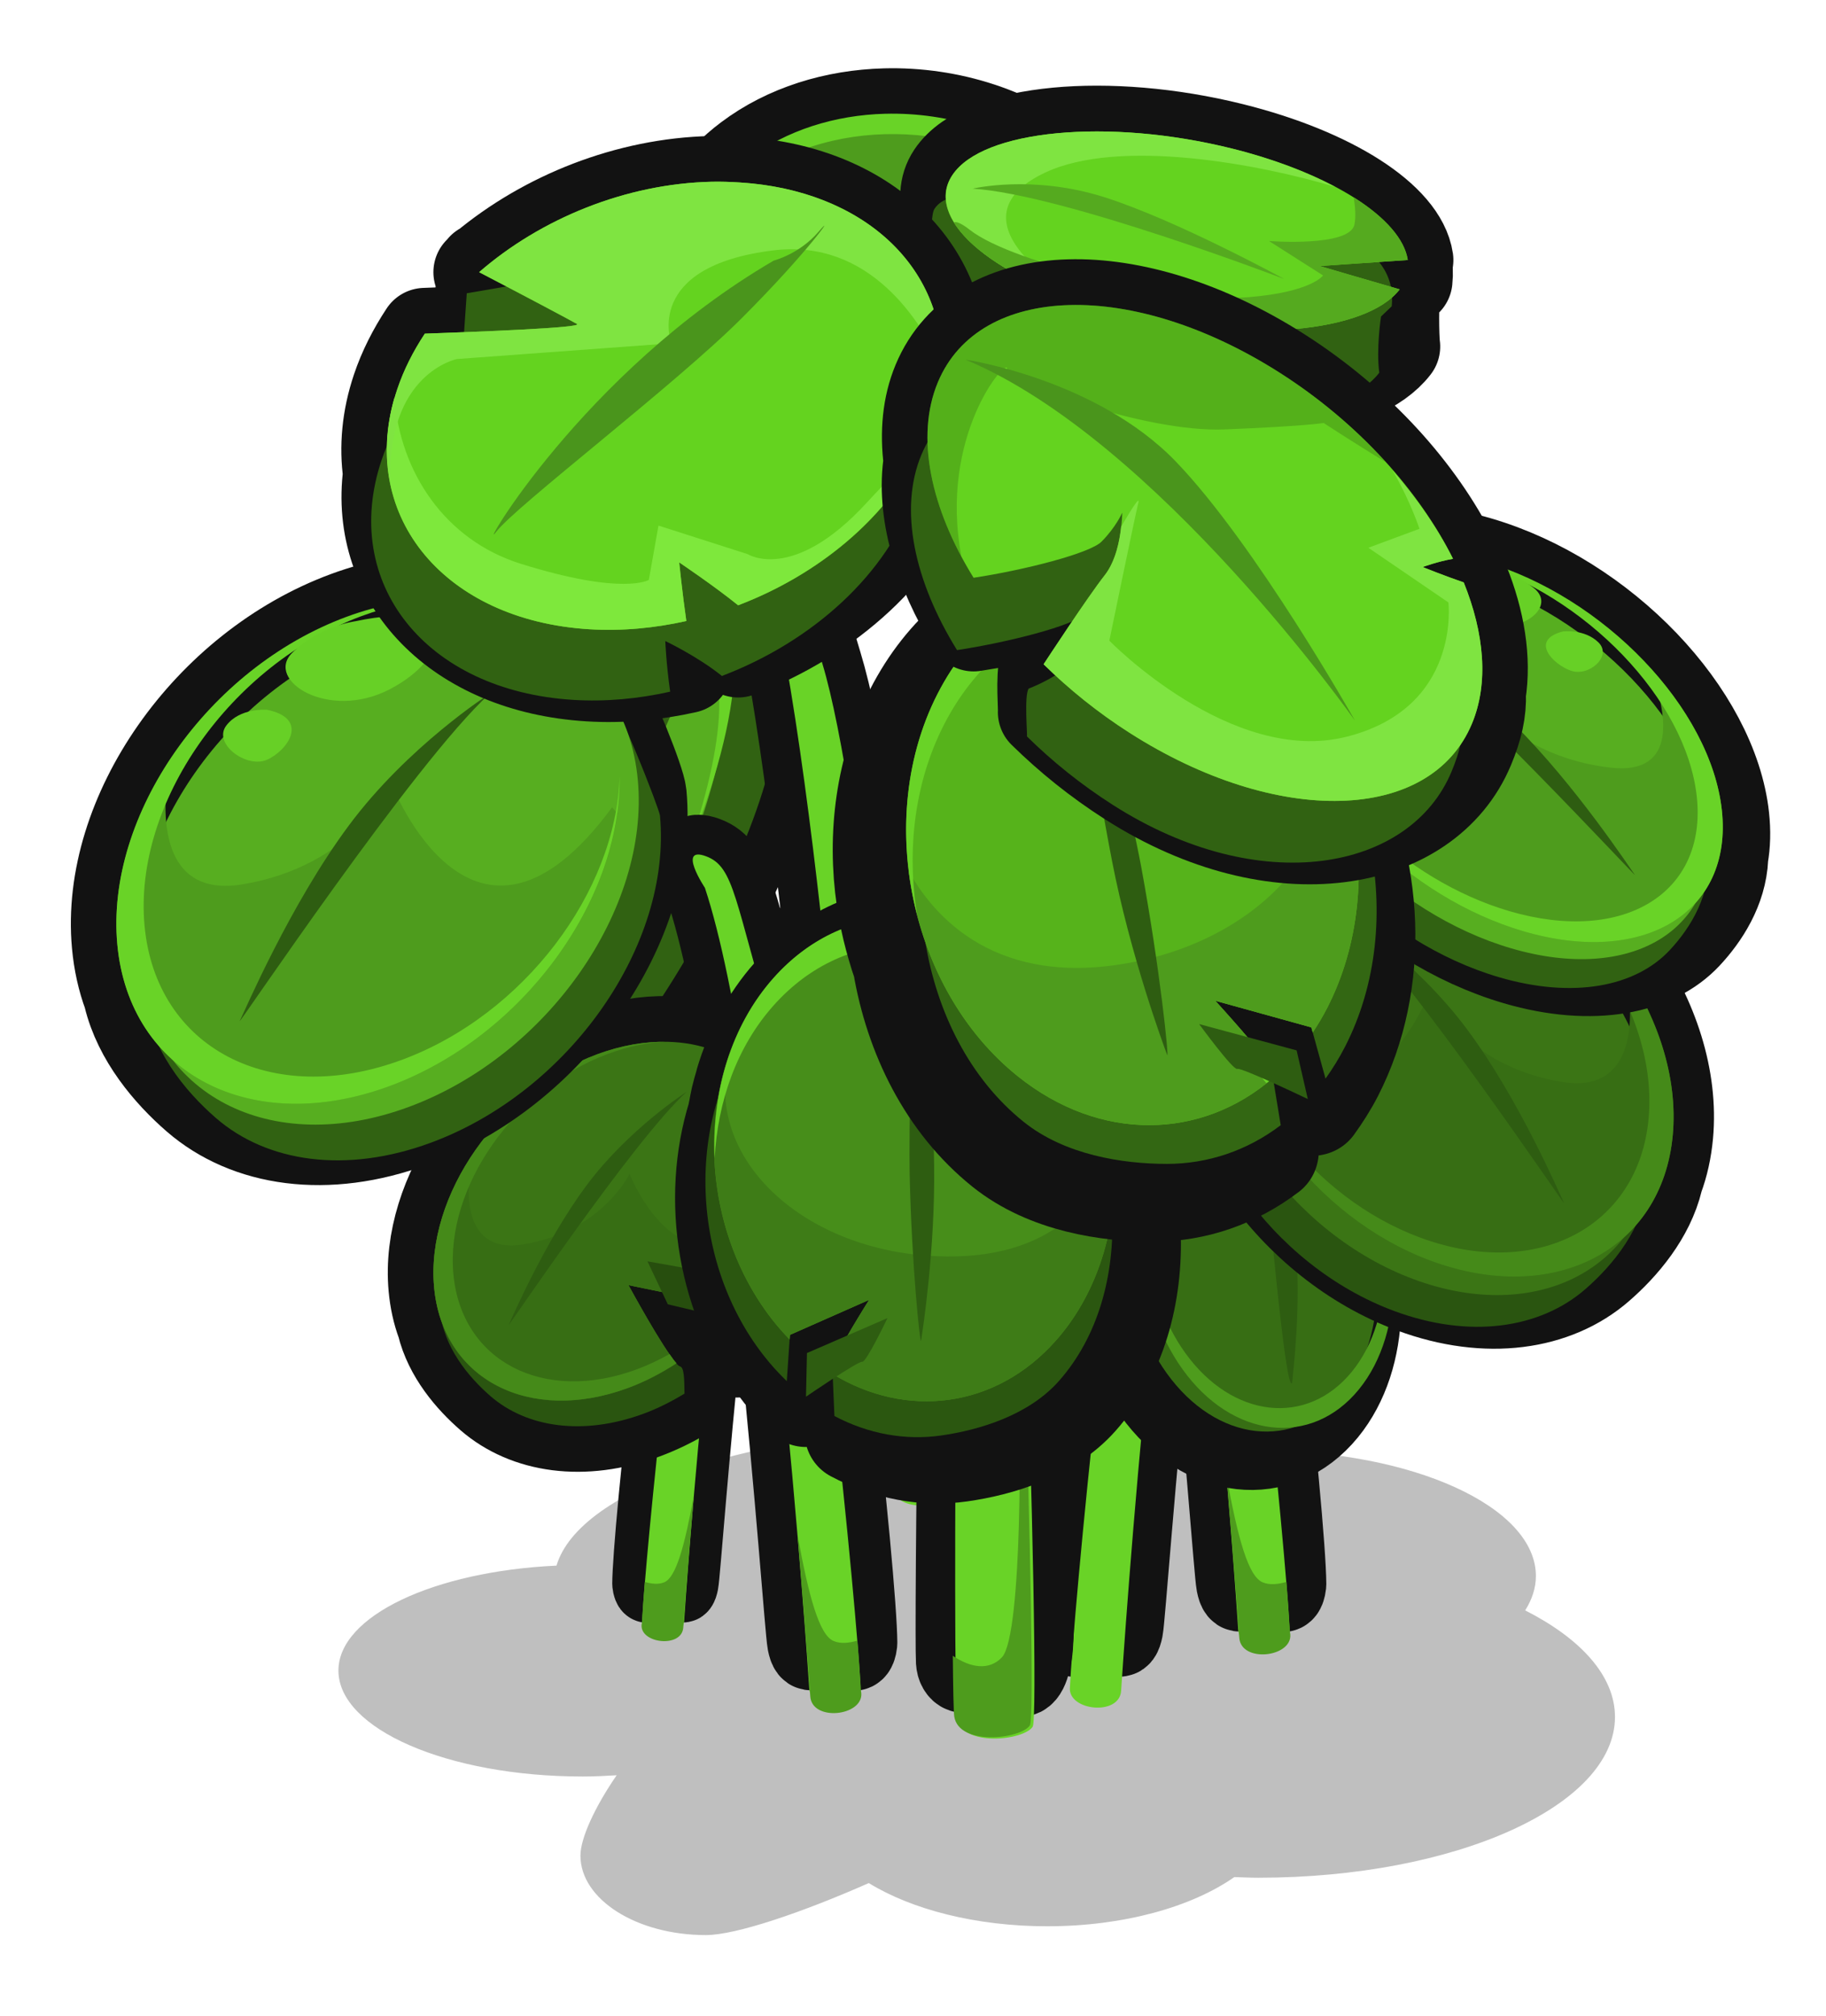 <?xml version="1.0" encoding="UTF-8" standalone="no"?><!-- Created with Inkscape (http://www.inkscape.org/) --><svg xmlns:dc="http://purl.org/dc/elements/1.1/" xmlns:cc="http://creativecommons.org/ns#" xmlns:rdf="http://www.w3.org/1999/02/22-rdf-syntax-ns#" xmlns:svg="http://www.w3.org/2000/svg" xmlns="http://www.w3.org/2000/svg" xmlns:sodipodi="http://sodipodi.sourceforge.net/DTD/sodipodi-0.dtd" xmlns:inkscape="http://www.inkscape.org/namespaces/inkscape" width="181.083" height="199.824" viewBox="0 0 47.912 52.87" version="1.1" id="svg23489" inkscape:version="0.48.5 r10040" sodipodi:docname="plant_13.svg">
  <defs id="defs23483">
    <clipPath clipPathUnits="userSpaceOnUse" id="clipPath22932">
      <path style="opacity: 0.398; color: rgb(0, 0, 0); fill: rgb(186, 255, 81); fill-opacity: 1; fill-rule: nonzero; stroke: none; stroke-width: 0; marker: none; visibility: visible; display: inline; overflow: visible;" d="m 544.302,181.89 c 0.286,0.592 2.599,1.158 3.742,0.158 0.98,2.777 16.865,0 16.865,0 l 0,-16.172 -30.553,0 0,15.421 c 0,0 6.658,3.493 9.946,0.593 z" id="path22934" inkscape:connector-curvature="0" sodipodi:nodetypes="ccccccc"/>
    </clipPath>
    <clipPath clipPathUnits="userSpaceOnUse" id="clipPath22874">
      <path style="opacity: 0.398; color: rgb(0, 0, 0); fill: rgb(186, 255, 81); fill-opacity: 1; fill-rule: nonzero; stroke: none; stroke-width: 0; marker: none; visibility: visible; display: inline; overflow: visible;" d="m 507.964,172.041 c 5.636,4.145 4.409,7.038 4.245,7.426 -0.163,0.388 -0.454,0.846 -0.555,0.759 0,0 -0.231,1.394 -0.967,1.524 0,0 0.728,2.053 -3.233,2.911 -3.961,0.858 -12.088,-2.45 -11.762,-7.8 0.327,-5.35 9.005,-7.351 12.272,-4.819 z" id="path22876" inkscape:connector-curvature="0" sodipodi:nodetypes="csccssc"/>
    </clipPath>
    <clipPath clipPathUnits="userSpaceOnUse" id="clipPath22894">
      <path style="opacity: 0.398; color: rgb(0, 0, 0); fill: rgb(186, 255, 81); fill-opacity: 1; fill-rule: nonzero; stroke: none; stroke-width: 0; marker: none; visibility: visible; display: inline; overflow: visible;" d="m 519.134,181.843 c 1.53,1.079 2.218,-0.857 2.001,-1.062 0.082,0.041 1.96,0.653 4.329,-2.859 2.369,-3.512 0,-9.965 -8.005,-11.966 -8.005,-2.001 -11.272,3.471 -11.476,10.169 -0.204,6.698 5.758,9.271 9.761,9.72 4.002,0.449 3.39,-4.002 3.39,-4.002 z" id="path22896" inkscape:connector-curvature="0" sodipodi:nodetypes="ccssssc"/>
    </clipPath>
    <clipPath clipPathUnits="userSpaceOnUse" id="clipPath23263">
      <path style="opacity: 0.398; color: rgb(0, 0, 0); fill: rgb(186, 255, 81); fill-opacity: 1; fill-rule: nonzero; stroke: none; stroke-width: 0; marker: none; visibility: visible; display: inline; overflow: visible;" d="m 507.964,172.041 c 5.636,4.145 4.409,7.038 4.245,7.426 -0.163,0.388 -0.454,0.846 -0.555,0.759 0,0 -0.231,1.394 -0.967,1.524 0,0 0.728,2.053 -3.233,2.911 -3.961,0.858 -12.088,-2.45 -11.762,-7.8 0.327,-5.35 9.005,-7.351 12.272,-4.819 z" id="path23265" inkscape:connector-curvature="0" sodipodi:nodetypes="csccssc"/>
    </clipPath>
    <clipPath clipPathUnits="userSpaceOnUse" id="clipPath22907">
      <path style="opacity: 0.398; color: rgb(0, 0, 0); fill: rgb(186, 255, 81); fill-opacity: 1; fill-rule: nonzero; stroke: none; stroke-width: 0; marker: none; visibility: visible; display: inline; overflow: visible;" d="m 525.586,181.985 c 0.895,0.982 2.407,0.642 3.043,0.123 0.161,0.726 12.14,0.235 11.905,0 -0.235,-0.235 4.098,-23.832 0,-26.199 -4.098,-2.366 -15.111,0 -21.318,0 -6.208,0 -9.489,8.762 -8.084,14.003 1.404,5.241 4.818,7.158 7.007,9.979 2.189,2.821 7.449,2.094 7.449,2.094 z" id="path22909" inkscape:connector-curvature="0" sodipodi:nodetypes="ccsssssc"/>
    </clipPath>
    <clipPath clipPathUnits="userSpaceOnUse" id="clipPath23269">
      <path style="opacity: 0.398; color: rgb(0, 0, 0); fill: rgb(186, 255, 81); fill-opacity: 1; fill-rule: nonzero; stroke: none; stroke-width: 0; marker: none; visibility: visible; display: inline; overflow: visible;" d="m 525.586,181.985 c 0.895,0.982 2.407,0.642 3.043,0.123 0.161,0.726 12.14,0.235 11.905,0 -0.235,-0.235 4.098,-23.832 0,-26.199 -4.098,-2.366 -15.111,0 -21.318,0 -6.208,0 -9.489,8.762 -8.084,14.003 1.404,5.241 4.818,7.158 7.007,9.979 2.189,2.821 7.449,2.094 7.449,2.094 z" id="path23271" inkscape:connector-curvature="0" sodipodi:nodetypes="ccsssssc"/>
    </clipPath>
    <clipPath clipPathUnits="userSpaceOnUse" id="clipPath23273">
      <path style="opacity: 0.398; color: rgb(0, 0, 0); fill: rgb(186, 255, 81); fill-opacity: 1; fill-rule: nonzero; stroke: none; stroke-width: 0; marker: none; visibility: visible; display: inline; overflow: visible;" d="m 507.964,172.041 c 5.636,4.145 4.409,7.038 4.245,7.426 -0.163,0.388 -0.454,0.846 -0.555,0.759 0,0 -0.231,1.394 -0.967,1.524 0,0 0.728,2.053 -3.233,2.911 -3.961,0.858 -12.088,-2.45 -11.762,-7.8 0.327,-5.35 9.005,-7.351 12.272,-4.819 z" id="path23275" inkscape:connector-curvature="0" sodipodi:nodetypes="csccssc"/>
    </clipPath>
    <clipPath clipPathUnits="userSpaceOnUse" id="clipPath23277">
      <path style="opacity: 0.398; color: rgb(0, 0, 0); fill: rgb(186, 255, 81); fill-opacity: 1; fill-rule: nonzero; stroke: none; stroke-width: 0; marker: none; visibility: visible; display: inline; overflow: visible;" d="m 519.134,181.843 c 1.53,1.079 2.218,-0.857 2.001,-1.062 0.082,0.041 1.96,0.653 4.329,-2.859 2.369,-3.512 0,-9.965 -8.005,-11.966 -8.005,-2.001 -11.272,3.471 -11.476,10.169 -0.204,6.698 5.758,9.271 9.761,9.72 4.002,0.449 3.39,-4.002 3.39,-4.002 z" id="path23279" inkscape:connector-curvature="0" sodipodi:nodetypes="ccssssc"/>
    </clipPath>
    <clipPath clipPathUnits="userSpaceOnUse" id="clipPath23281">
      <path style="opacity: 0.398; color: rgb(0, 0, 0); fill: rgb(186, 255, 81); fill-opacity: 1; fill-rule: nonzero; stroke: none; stroke-width: 0; marker: none; visibility: visible; display: inline; overflow: visible;" d="m 525.586,181.985 c 0.895,0.982 2.407,0.642 3.043,0.123 0.161,0.726 12.14,0.235 11.905,0 -0.235,-0.235 4.098,-23.832 0,-26.199 -4.098,-2.366 -15.111,0 -21.318,0 -6.208,0 -9.489,8.762 -8.084,14.003 1.404,5.241 4.818,7.158 7.007,9.979 2.189,2.821 7.449,2.094 7.449,2.094 z" id="path23283" inkscape:connector-curvature="0" sodipodi:nodetypes="ccsssssc"/>
    </clipPath>
    <clipPath clipPathUnits="userSpaceOnUse" id="clipPath23285">
      <path style="opacity: 0.398; color: rgb(0, 0, 0); fill: rgb(186, 255, 81); fill-opacity: 1; fill-rule: nonzero; stroke: none; stroke-width: 0; marker: none; visibility: visible; display: inline; overflow: visible;" d="m 544.302,181.89 c 0.286,0.592 2.599,1.158 3.742,0.158 0.98,2.777 16.865,0 16.865,0 l 0,-16.172 -30.553,0 0,15.421 c 0,0 6.658,3.493 9.946,0.593 z" id="path23287" inkscape:connector-curvature="0" sodipodi:nodetypes="ccccccc"/>
    </clipPath>
    <clipPath clipPathUnits="userSpaceOnUse" id="clipPath23289">
      <path style="opacity: 0.398; color: rgb(0, 0, 0); fill: rgb(186, 255, 81); fill-opacity: 1; fill-rule: nonzero; stroke: none; stroke-width: 0; marker: none; visibility: visible; display: inline; overflow: visible;" d="m 507.964,172.041 c 5.636,4.145 4.409,7.038 4.245,7.426 -0.163,0.388 -0.454,0.846 -0.555,0.759 0,0 -0.231,1.394 -0.967,1.524 0,0 0.728,2.053 -3.233,2.911 -3.961,0.858 -12.088,-2.45 -11.762,-7.8 0.327,-5.35 9.005,-7.351 12.272,-4.819 z" id="path23291" inkscape:connector-curvature="0" sodipodi:nodetypes="csccssc"/>
    </clipPath>
    <clipPath clipPathUnits="userSpaceOnUse" id="clipPath22919">
      <path style="opacity: 0.398; color: rgb(0, 0, 0); fill: rgb(186, 255, 81); fill-opacity: 1; fill-rule: nonzero; stroke: none; stroke-width: 0; marker: none; visibility: visible; display: inline; overflow: visible;" d="m 533.244,180.679 c -0.163,1.164 0.51,2.001 2.001,1.205 -1.743,1.502 -0.716,1.262 1.421,3.052 2.137,1.79 11.493,0.982 12.129,0.52 0.635,-0.462 8.028,-6.411 8.086,-8.663 0.058,-2.252 -1.906,-15.017 -5.198,-17.789 -3.292,-2.772 -16.46,-0.578 -19.752,-0.058 -3.292,0.52 -10.165,5.718 -9.934,5.776 0.231,0.058 2.83,15.421 2.772,15.652 -0.058,0.231 2.426,4.158 2.83,3.927 0.404,-0.231 3.951,-3.172 3.951,-3.172 0,0 1.592,0.899 1.694,-0.449 z" id="path22921" inkscape:connector-curvature="0" sodipodi:nodetypes="ccsssssssscc"/>
    </clipPath>
    <clipPath clipPathUnits="userSpaceOnUse" id="clipPath23295">
      <path style="opacity: 0.398; color: rgb(0, 0, 0); fill: rgb(186, 255, 81); fill-opacity: 1; fill-rule: nonzero; stroke: none; stroke-width: 0; marker: none; visibility: visible; display: inline; overflow: visible;" d="m 525.586,181.985 c 0.895,0.982 2.407,0.642 3.043,0.123 0.161,0.726 12.14,0.235 11.905,0 -0.235,-0.235 4.098,-23.832 0,-26.199 -4.098,-2.366 -15.111,0 -21.318,0 -6.208,0 -9.489,8.762 -8.084,14.003 1.404,5.241 4.818,7.158 7.007,9.979 2.189,2.821 7.449,2.094 7.449,2.094 z" id="path23297" inkscape:connector-curvature="0" sodipodi:nodetypes="ccsssssc"/>
    </clipPath>
    <clipPath clipPathUnits="userSpaceOnUse" id="clipPath23299">
      <path style="opacity: 0.398; color: rgb(0, 0, 0); fill: rgb(186, 255, 81); fill-opacity: 1; fill-rule: nonzero; stroke: none; stroke-width: 0; marker: none; visibility: visible; display: inline; overflow: visible;" d="m 525.586,181.985 c 0.895,0.982 2.407,0.642 3.043,0.123 0.161,0.726 12.14,0.235 11.905,0 -0.235,-0.235 4.098,-23.832 0,-26.199 -4.098,-2.366 -15.111,0 -21.318,0 -6.208,0 -9.489,8.762 -8.084,14.003 1.404,5.241 4.818,7.158 7.007,9.979 2.189,2.821 7.449,2.094 7.449,2.094 z" id="path23301" inkscape:connector-curvature="0" sodipodi:nodetypes="ccsssssc"/>
    </clipPath>
  </defs>
  <sodipodi:namedview id="base" pagecolor="#7d848b" bordercolor="#666666" borderopacity="1.0" inkscape:pageopacity="0" inkscape:pageshadow="2" inkscape:zoom="0.8098268" inkscape:cx="-283.18369" inkscape:cy="222.12618" inkscape:document-units="px" inkscape:current-layer="layer1" showgrid="false" inkscape:pagecheckerboard="false" showborder="true" units="px" inkscape:window-width="1920" inkscape:window-height="1017" inkscape:window-x="-8" inkscape:window-y="-8" inkscape:window-maximized="1" inkscape:showpageshadow="false" guidetolerance="28" fit-margin-top="8" fit-margin-left="8" fit-margin-right="8" fit-margin-bottom="8">
    <inkscape:grid type="xygrid" id="grid24034" spacingx="1px" spacingy="1px" empspacing="8" visible="true" enabled="true" snapvisiblegridlinesonly="true" originx="-565.539px" originy="618.437px"/>
  </sodipodi:namedview>
  <g inkscape:label="Layer 1" inkscape:groupmode="layer" id="layer1" transform="translate(-149.632,-407.758)">
    <g id="g38038" transform="translate(-66.196,-0.089)" gds_color="leaves">
      <g id="g36041" transform="matrix(-0.693,0,0.098,0.901,668.357,592.666)">
        <g transform="translate(-13.818,38.418)" id="g36043">
          <path id="path36045" transform="matrix(0.265,0,0,0.265,333.9,55.666)" d="m 980.312,-1095 c -5.487,0.147 -10.824,1.769 -15.031,4.938 -3.236,2.437 -5.406,5.483 -6.469,8.75 -0.368,1.132 -0.442,4.761 -0.438,8.062 -1.219,5.992 1.05,12.542 6.844,17.5 9.59,8.206 25.164,8.992 34.781,1.75 4.157,-3.13 6.524,-7.265 7.094,-11.594 0.01,-0.041 0.023,-0.11 0.031,-0.156 0.01,-0.042 0,-0.083 0,-0.125 0.326,-2.119 0.186,-8.598 -0.062,-10.375 -0.604,-4.312 -2.923,-8.574 -7,-12.062 -5.394,-4.616 -12.695,-6.877 -19.75,-6.688 z" style="color: rgb(0, 0, 0); fill: rgb(78, 156, 29); fill-opacity: 1; fill-rule: nonzero; stroke: rgb(18, 18, 18); stroke-width: 11.453; stroke-linejoin: round; stroke-miterlimit: 4; stroke-opacity: 1; stroke-dasharray: none; marker: none; visibility: visible; display: inline; overflow: visible;" inkscape:connector-curvature="0"/>
          <path sodipodi:nodetypes="sssssssss" style="color: rgb(0, 0, 0); fill: rgb(78, 156, 29); fill-opacity: 1; fill-rule: nonzero; stroke: none; stroke-width: 0; marker: none; visibility: visible; display: inline; overflow: visible;" d="m 589.295,-232.745 c -0.856,0.645 -1.425,1.447 -1.706,2.312 -0.167,0.515 -0.128,3.04 -0.092,3.578 0.084,1.243 0.609,0.505 1.785,1.511 2.537,2.171 6.657,2.378 9.202,0.462 0.998,-0.752 1.658,-0.358 1.875,-1.386 0.101,-0.478 0.064,-2.331 -0.004,-2.821 -0.16,-1.141 -0.779,-2.27 -1.857,-3.193 -2.537,-2.171 -6.657,-2.378 -9.202,-0.462 z" id="path36047" inkscape:connector-curvature="0"/>
          <path inkscape:connector-curvature="0" id="path36049" d="m 589.295,-231.07 c -2.545,1.916 -2.55,5.229 -0.013,7.4 2.537,2.171 6.657,2.378 9.202,0.462 2.545,-1.916 2.55,-5.229 0.013,-7.4 -2.537,-2.171 -6.657,-2.378 -9.202,-0.462 z" style="color: rgb(0, 0, 0); fill: rgb(51, 103, 19); fill-opacity: 1; fill-rule: nonzero; stroke: none; stroke-width: 0; marker: none; visibility: visible; display: inline; overflow: visible;"/>
          <path style="color: rgb(0, 0, 0); fill: rgb(105, 211, 39); fill-opacity: 1; fill-rule: nonzero; stroke: none; stroke-width: 0; marker: none; visibility: visible; display: inline; overflow: visible;" d="m 980.312,-1092.219 c -5.487,0.147 -10.824,1.801 -15.031,4.969 -3.236,2.437 -5.406,5.452 -6.469,8.719 -0.402,1.236 -0.463,5.473 -0.438,8.969 0.025,-2.883 0.121,-5.746 0.438,-6.719 1.063,-3.267 3.233,-6.314 6.469,-8.75 9.617,-7.242 25.191,-6.456 34.781,1.75 4.077,3.489 6.396,7.751 7,12.062 0.114,0.814 0.217,2.666 0.25,4.594 0.026,-2.635 -0.09,-5.67 -0.25,-6.812 -0.604,-4.312 -2.923,-8.574 -7,-12.062 -5.394,-4.616 -12.695,-6.908 -19.75,-6.719 z" transform="matrix(0.265,0,0,0.265,333.9,54.926)" id="path36051" inkscape:connector-curvature="0"/>
        </g>
      </g>
      <g id="g36247" transform="matrix(0.901,0,0,0.901,-283.408,587.511)">
        <g transform="translate(-13.818,38.418)" id="g36249">
          <path id="path36251" transform="matrix(0.265,0,0,0.265,333.9,55.666)" d="m 980.312,-1095 c -5.487,0.147 -10.824,1.769 -15.031,4.938 -3.236,2.437 -5.406,5.483 -6.469,8.75 -0.368,1.132 -0.442,4.761 -0.438,8.062 -1.219,5.992 1.05,12.542 6.844,17.5 9.59,8.206 25.164,8.992 34.781,1.75 4.157,-3.13 6.524,-7.265 7.094,-11.594 0.01,-0.041 0.023,-0.11 0.031,-0.156 0.01,-0.042 0,-0.083 0,-0.125 0.326,-2.119 0.186,-8.598 -0.062,-10.375 -0.604,-4.312 -2.923,-8.574 -7,-12.062 -5.394,-4.616 -12.695,-6.877 -19.75,-6.688 z" style="color: rgb(0, 0, 0); fill: rgb(78, 156, 29); fill-opacity: 1; fill-rule: nonzero; stroke: rgb(18, 18, 18); stroke-width: 10; stroke-linejoin: round; stroke-miterlimit: 4; stroke-opacity: 1; stroke-dasharray: none; marker: none; visibility: visible; display: inline; overflow: visible;" inkscape:connector-curvature="0"/>
          <path sodipodi:nodetypes="sssssssss" style="color: rgb(0, 0, 0); fill: rgb(78, 156, 29); fill-opacity: 1; fill-rule: nonzero; stroke: none; stroke-width: 0; marker: none; visibility: visible; display: inline; overflow: visible;" d="m 589.295,-232.745 c -0.856,0.645 -1.425,1.447 -1.706,2.312 -0.167,0.515 -0.128,3.04 -0.092,3.578 0.084,1.243 0.609,0.505 1.785,1.511 2.537,2.171 6.657,2.378 9.202,0.462 0.998,-0.752 1.658,-0.358 1.875,-1.386 0.101,-0.478 0.064,-2.331 -0.004,-2.821 -0.16,-1.141 -0.779,-2.27 -1.857,-3.193 -2.537,-2.171 -6.657,-2.378 -9.202,-0.462 z" id="path36253" inkscape:connector-curvature="0"/>
          <path inkscape:connector-curvature="0" id="path36255" d="m 589.295,-231.07 c -2.545,1.916 -2.55,5.229 -0.013,7.4 2.537,2.171 6.657,2.378 9.202,0.462 2.545,-1.916 2.55,-5.229 0.013,-7.4 -2.537,-2.171 -6.657,-2.378 -9.202,-0.462 z" style="color: rgb(0, 0, 0); fill: rgb(78, 156, 29); fill-opacity: 1; fill-rule: nonzero; stroke: none; stroke-width: 0; marker: none; visibility: visible; display: inline; overflow: visible;"/>
          <path style="color: rgb(0, 0, 0); fill: rgb(105, 211, 39); fill-opacity: 1; fill-rule: nonzero; stroke: none; stroke-width: 0; marker: none; visibility: visible; display: inline; overflow: visible;" d="m 980.312,-1092.219 c -5.487,0.147 -10.824,1.801 -15.031,4.969 -3.236,2.437 -5.406,5.452 -6.469,8.719 -0.402,1.236 -0.463,5.473 -0.438,8.969 0.025,-2.883 0.121,-5.746 0.438,-6.719 1.063,-3.267 3.233,-6.314 6.469,-8.75 9.617,-7.242 25.191,-6.456 34.781,1.75 4.077,3.489 6.396,7.751 7,12.062 0.114,0.814 0.217,2.666 0.25,4.594 0.026,-2.635 -0.09,-5.67 -0.25,-6.812 -0.604,-4.312 -2.923,-8.574 -7,-12.062 -5.394,-4.616 -12.695,-6.908 -19.75,-6.719 z" transform="matrix(0.265,0,0,0.265,333.9,54.926)" id="path36257" inkscape:connector-curvature="0"/>
        </g>
      </g>
      <g id="g36229" transform="matrix(0.942,-0.21,0.21,0.942,-193.161,783.156)">
        <path id="path36231" transform="matrix(0.265,0,0,0.265,320.082,94.084)" d="m 729,-1362.188 c -2.091,-0.115 -5.492,1.784 -9.719,5.719 -8.454,7.87 -16.989,20.905 -19.062,29.125 -0.704,2.793 -0.594,4.673 0.219,5.625 0.01,0.011 0.021,0.02 0.031,0.031 0.753,2.917 3.655,4.461 6,3.844 2.079,-0.548 4.954,-2.376 8.344,-5.531 8.454,-7.87 17.112,-19.013 19.469,-27.156 0.921,-3.183 1.761,-6.35 0.594,-7.125 -0.654,-0.434 -2.622,-2.801 -4.281,-3.781 -0.012,-0.01 -0.019,-0.024 -0.031,-0.031 -0.381,-0.428 -0.909,-0.683 -1.562,-0.719 z" style="color: rgb(0, 0, 0); fill: rgb(49, 98, 18); fill-opacity: 1; fill-rule: nonzero; stroke: rgb(18, 18, 18); stroke-width: 10; stroke-miterlimit: 4; stroke-opacity: 1; stroke-dasharray: none; marker: none; visibility: visible; display: inline; overflow: visible;" inkscape:connector-curvature="0"/>
        <path sodipodi:nodetypes="cccscsccc" inkscape:connector-curvature="0" id="path36233" transform="matrix(0.265,0,0,0.265,320.082,94.084)" d="m 729.249,-1361.859 c -0.246,0.024 0.692,0.228 0.439,0.359 -1.787,0.922 -4.648,6.158 -7.062,8.406 -8.454,7.87 -20.052,19.936 -22.125,28.156 -1.242,4.924 2.863,7.912 5.969,7.094 2.079,-0.548 4.954,-2.376 8.344,-5.531 8.454,-7.87 17.112,-19.018 19.469,-27.162 0.921,-3.183 1.759,-6.332 0.592,-7.107 -0.845,-0.561 -3.904,-4.382 -5.625,-4.215 z" style="color: rgb(0, 0, 0); fill: rgb(49, 98, 18); fill-opacity: 1; fill-rule: nonzero; stroke: none; stroke-width: 0; marker: none; visibility: visible; display: inline; overflow: visible;"/>
        <path inkscape:connector-curvature="0" id="path36235" d="m 513.446,-264.646 c -0.549,2.175 -2.807,5.626 -5.043,7.708 -2.237,2.082 -3.606,2.007 -3.057,-0.168 0.549,-2.175 2.807,-5.626 5.043,-7.708 2.237,-2.082 3.606,-2.007 3.057,0.168 z" style="color: rgb(0, 0, 0); fill: rgb(87, 174, 32); fill-opacity: 1; fill-rule: nonzero; stroke: none; stroke-width: 0; marker: none; visibility: visible; display: inline; overflow: visible;"/>
        <path transform="matrix(0.265,0,0,0.265,320.082,94.084)" inkscape:connector-curvature="0" id="path36237" d="m 725.803,-1358.395 c -10.089,10.682 -20.375,29.475 -18.397,27.101 1.978,-2.374 14.441,-19.189 17.804,-23.936 3.363,-4.748 3.363,-5.935 3.363,-5.935 z" style="color: rgb(0, 0, 0); fill: rgb(49, 98, 18); fill-opacity: 1; fill-rule: nonzero; stroke: none; stroke-width: 0; marker: none; visibility: visible; display: inline; overflow: visible;"/>
        <path id="path36239" transform="matrix(0.265,0,0,0.265,320.082,94.084)" d="m 729,-1362.188 c -2.091,-0.115 -5.492,1.784 -9.719,5.719 -4.571,4.255 -9.166,10.019 -12.75,15.719 3.133,-4.475 6.76,-8.791 10.375,-12.156 8.454,-7.87 13.604,-7.595 11.531,0.625 -0.959,3.804 -3.296,8.652 -6.375,13.531 4.226,-6.02 7.557,-12.363 8.75,-17.094 1.037,-4.11 0.278,-6.229 -1.812,-6.344 z" style="color: rgb(0, 0, 0); fill: rgb(105, 211, 39); fill-opacity: 1; fill-rule: nonzero; stroke: none; stroke-width: 0; marker: none; visibility: visible; display: inline; overflow: visible;" inkscape:connector-curvature="0"/>
      </g>
      <g transform="matrix(0.652,0,0,0.652,-154.161,580.105)" id="g36267">
        <path style="color: rgb(0, 0, 0); fill: rgb(78, 156, 29); fill-opacity: 1; fill-rule: nonzero; stroke: rgb(18, 18, 18); stroke-width: 9.573; stroke-linejoin: round; stroke-miterlimit: 4; stroke-opacity: 1; stroke-dasharray: none; marker: none; visibility: visible; display: inline; overflow: visible;" d="m 1085.688,-1238.875 c -1.664,-0.043 -3.014,0.416 -4,1.344 -0.453,0.426 -4.645,3.783 -4.938,4.406 -1.822,1.828 -2.284,5.35 -1.062,10.406 2.632,10.899 12.33,25.21 22.688,34 l 7.531,-4.062 c 0,0 0.326,5.093 0.344,9.531 4.549,2.351 8.113,2.623 10.25,1 0.176,-0.134 0.375,-0.278 0.531,-0.438 0.011,-0.011 0.022,-0.021 0.031,-0.031 0.01,-0.01 0.023,-0.023 0.031,-0.031 1.278,-1.128 3.401,-3.259 3.719,-3.438 2.613,-1.474 3.514,-5.275 2.094,-11.156 -2.958,-12.251 -14.848,-28.815 -26.562,-37 -4.242,-2.964 -7.883,-4.458 -10.656,-4.531 z" transform="matrix(0.276,0,0,0.276,307.106,108.027)" id="path36269" inkscape:connector-curvature="0"/>
        <path style="color: rgb(0, 0, 0); fill: rgb(78, 156, 29); fill-opacity: 1; fill-rule: nonzero; stroke: none; stroke-width: 0; marker: none; visibility: visible; display: inline; overflow: visible;" d="m 1084.875,-1238.844 c -1.299,0.102 -2.366,0.57 -3.188,1.344 -0.453,0.426 -4.645,3.752 -4.938,4.375 -0.941,2.004 2.801,2.195 3.75,6.125 2.737,11.335 13.09,26.365 23.906,35.031 l 1.5,-0.812 c 0,0 0.038,0.993 0.094,2 0.351,0.26 0.711,0.536 1.062,0.781 5.174,3.615 6.221,8.584 9.125,7.938 0.514,-0.115 4.199,-3.885 4.625,-4.125 2.613,-1.474 3.514,-5.275 2.094,-11.156 -2.958,-12.251 -14.848,-28.815 -26.562,-37 -4.666,-3.26 -8.611,-4.724 -11.469,-4.5 z" transform="matrix(0.276,0,0,0.276,307.106,108.027)" id="path36271" inkscape:connector-curvature="0"/>
        <path inkscape:connector-curvature="0" style="color: rgb(0, 0, 0); fill: rgb(105, 211, 39); fill-opacity: 1; fill-rule: nonzero; stroke: none; stroke-width: 0; marker: none; visibility: visible; display: inline; overflow: visible;" d="m 1085.094,-1241.438 c -1.738,-0.045 -3.158,0.437 -4.188,1.406 -0.473,0.445 -4.85,3.943 -5.156,4.594 -0.67,1.426 0.914,1.996 2.312,3.5 1.423,-1.275 3.639,-3.034 3.969,-3.344 2.747,-2.586 8.191,-1.641 15.281,3.312 11.472,8.015 23.137,23.71 27.094,36.188 -0.113,-0.729 -0.243,-1.478 -0.437,-2.281 -3.091,-12.797 -15.514,-30.107 -27.75,-38.656 -4.431,-3.096 -8.228,-4.643 -11.125,-4.719 z" transform="matrix(0.265,0,0,0.265,320.082,94.084)" id="path36273"/>
        <path style="color: rgb(0, 0, 0); fill: rgb(51, 103, 19); fill-opacity: 1; fill-rule: nonzero; stroke: none; stroke-width: 0; marker: none; visibility: visible; display: inline; overflow: visible;" d="m 1080.562,-1234.562 c -4.679,0.044 -6.755,4.187 -4.906,11.844 2.634,10.905 12.354,25.212 22.719,34 l 7.531,-4.062 c 0,0 0.324,5.069 0.344,9.5 9.262,4.807 14.447,0.998 11.844,-9.781 -2.958,-12.251 -14.849,-28.815 -26.563,-37 -4.393,-3.069 -8.161,-4.527 -10.969,-4.5 z" transform="matrix(0.276,0,0,0.276,307.106,108.027)" id="path36275" inkscape:connector-curvature="0"/>
      </g>
    </g>
    <path style="opacity: 0.25; color: rgb(0, 0, 0); fill: rgb(0, 0, 0); fill-opacity: 1; fill-rule: nonzero; stroke: none; stroke-width: 0; marker: none; visibility: visible; display: inline; overflow: visible;" d="m 175.082,445.224 c -5.622,0 -10.249,1.573 -10.848,3.597 -3.217,0.149 -5.722,1.323 -5.722,2.753 0,1.531 2.867,2.778 6.408,2.778 0.305,0 0.6,-0.015 0.893,-0.033 -0.571,0.827 -0.951,1.652 -0.951,2.108 0,1.148 1.473,2.084 3.291,2.084 0.792,0 2.544,-0.6 4.275,-1.364 1.123,0.69 2.804,1.133 4.68,1.133 2.015,0 3.796,-0.51 4.911,-1.29 0.21,0.006 0.415,0.017 0.628,0.017 5.167,0 9.36,-1.888 9.36,-4.217 0,-1.073 -0.892,-2.051 -2.356,-2.795 0.18,-0.287 0.281,-0.588 0.281,-0.901 0,-1.818 -3.239,-3.291 -7.226,-3.291 -0.558,0 -1.099,0.028 -1.621,0.083 -1.723,-0.421 -3.784,-0.661 -6.003,-0.661 z" id="path37699" inkscape:connector-curvature="0" gds_color="shadow" gds_switchable="shadow" gds_opacity="shadow"/>
    <g id="g38477" gds_color="stalks">
      <g id="g36241" transform="matrix(-0.836,0,0,0.836,668.462,610.051)">
        <path style="color: rgb(0, 0, 0); fill: rgb(105, 211, 39); fill-opacity: 1; fill-rule: nonzero; stroke: rgb(18, 18, 18); stroke-width: 10; stroke-linecap: round; stroke-linejoin: round; stroke-miterlimit: 4; stroke-opacity: 1; stroke-dasharray: none; stroke-dashoffset: 37.6; marker: none; visibility: visible; display: inline; overflow: visible;" d="m 1015.61,-1193.611 c 6.33,24.53 6.06,92.844 6.415,95.619 0.445,3.482 2.522,-2.856 2.155,-7.525 -0.106,-1.351 3.333,12.699 4.204,7.974 0.481,-7.659 -1.3,-60.065 -5.257,-77.078 -3.956,-17.013 -3.561,-21.365 -7.122,-22.947 -3.561,-1.583 -0.396,3.956 -0.396,3.956 z" id="path36243" inkscape:connector-curvature="0" transform="matrix(0.265,0,0,0.265,320.082,94.084)" sodipodi:nodetypes="csscscc"/>
        <path transform="matrix(0.265,0,0,0.265,320.082,94.084)" inkscape:connector-curvature="0" id="path36245" d="m 1015.61,-1193.611 c 6.33,24.53 6.328,98.558 6.316,101.356 -0.013,3.226 6.481,2.966 6.458,0.054 0.184,-7.955 -1.3,-65.407 -5.257,-82.419 -3.956,-17.013 -3.561,-21.365 -7.122,-22.947 -3.561,-1.583 -0.396,3.956 -0.396,3.956 z" style="color: rgb(0, 0, 0); fill: rgb(105, 211, 39); fill-opacity: 1; fill-rule: nonzero; stroke: none; stroke-width: 0; marker: none; visibility: visible; display: inline; overflow: visible;" sodipodi:nodetypes="cscscc"/>
      </g>
      <g id="g38372">
        <g transform="matrix(-0.641,-0.044,-0.044,0.641,537.749,601.499)" id="g36569">
          <path style="color: rgb(0, 0, 0); fill: rgb(105, 211, 39); fill-opacity: 1; fill-rule: nonzero; stroke: rgb(18, 18, 18); stroke-width: 10; stroke-linecap: round; stroke-linejoin: round; stroke-miterlimit: 4; stroke-opacity: 1; stroke-dasharray: none; stroke-dashoffset: 37.6; marker: none; visibility: visible; display: inline; overflow: visible;" d="m 1015.61,-1193.611 c 6.33,24.53 6.06,92.844 6.415,95.619 0.445,3.482 2.522,-2.856 2.155,-7.525 -0.106,-1.351 3.333,12.699 4.204,7.974 0.481,-7.659 -1.3,-60.065 -5.257,-77.078 -3.956,-17.013 -3.561,-21.365 -7.122,-22.947 -3.561,-1.583 -0.396,3.956 -0.396,3.956 z" id="path36571" inkscape:connector-curvature="0" transform="matrix(0.265,0,0,0.265,320.082,94.084)" sodipodi:nodetypes="csscscc"/>
          <path transform="matrix(0.265,0,0,0.265,320.082,94.084)" inkscape:connector-curvature="0" id="path36573" d="m 1015.61,-1193.611 c 6.33,24.53 6.328,98.558 6.316,101.356 -0.013,3.226 6.481,2.966 6.458,0.054 0.184,-7.955 -1.3,-65.407 -5.257,-82.419 -3.956,-17.013 -3.561,-21.365 -7.122,-22.947 -3.561,-1.583 -0.396,3.956 -0.396,3.956 z" style="color: rgb(0, 0, 0); fill: rgb(105, 211, 39); fill-opacity: 1; fill-rule: nonzero; stroke: none; stroke-width: 0; marker: none; visibility: visible; display: inline; overflow: visible;" sodipodi:nodetypes="cscscc"/>
          <path sodipodi:nodetypes="cccccc" inkscape:connector-curvature="0" id="path36575" transform="matrix(0.38,0.026,-0.026,0.38,216.991,279.737)" d="m 893.188,-1324.844 c 0.661,7.741 1.086,13.485 1.125,14.094 0.143,2.238 4.622,1.737 4.469,-0.281 -0.034,0.033 -0.169,-2.513 -0.344,-4.594 -0.716,0.2 -1.459,0.303 -2.094,0.031 -1.247,-0.534 -2.157,-3.816 -3.156,-9.25 z" style="color: rgb(0, 0, 0); fill: rgb(78, 156, 29); fill-opacity: 1; fill-rule: nonzero; stroke: none; stroke-width: 0; marker: none; visibility: visible; display: inline; overflow: visible;"/>
        </g>
        <g transform="matrix(0.785,-0.053,0.053,0.785,-282.631,636.717)" id="g36259">
          <path style="color: rgb(0, 0, 0); fill: rgb(105, 211, 39); fill-opacity: 1; fill-rule: nonzero; stroke: rgb(18, 18, 18); stroke-width: 10; stroke-linecap: round; stroke-linejoin: round; stroke-miterlimit: 4; stroke-opacity: 1; stroke-dasharray: none; stroke-dashoffset: 37.6; marker: none; visibility: visible; display: inline; overflow: visible;" d="m 1015.61,-1193.611 c 6.33,24.53 6.06,92.844 6.415,95.619 0.445,3.482 2.522,-2.856 2.155,-7.525 -0.106,-1.351 3.333,12.699 4.204,7.974 0.481,-7.659 -1.3,-60.065 -5.257,-77.078 -3.956,-17.013 -3.561,-21.365 -7.122,-22.947 -3.561,-1.583 -0.396,3.956 -0.396,3.956 z" id="path36261" inkscape:connector-curvature="0" transform="matrix(0.265,0,0,0.265,320.082,94.084)" sodipodi:nodetypes="csscscc"/>
          <path transform="matrix(0.265,0,0,0.265,320.082,94.084)" inkscape:connector-curvature="0" id="path36263" d="m 1015.61,-1193.611 c 6.33,24.53 6.328,98.558 6.316,101.356 -0.013,3.226 6.481,2.966 6.458,0.054 0.184,-7.955 -1.3,-65.407 -5.257,-82.419 -3.956,-17.013 -3.561,-21.365 -7.122,-22.947 -3.561,-1.583 -0.396,3.956 -0.396,3.956 z" style="color: rgb(0, 0, 0); fill: rgb(105, 211, 39); fill-opacity: 1; fill-rule: nonzero; stroke: none; stroke-width: 0; marker: none; visibility: visible; display: inline; overflow: visible;" sodipodi:nodetypes="cscscc"/>
          <path sodipodi:nodetypes="cccccc" inkscape:connector-curvature="0" id="path36265" transform="matrix(0.38,0.026,-0.026,0.38,216.991,279.737)" d="m 893.188,-1324.844 c 0.661,7.741 1.086,13.485 1.125,14.094 0.143,2.238 4.622,1.737 4.469,-0.281 -0.034,0.033 -0.169,-2.513 -0.344,-4.594 -0.716,0.2 -1.459,0.303 -2.094,0.031 -1.247,-0.534 -2.157,-3.816 -3.156,-9.25 z" style="color: rgb(0, 0, 0); fill: rgb(78, 156, 29); fill-opacity: 1; fill-rule: nonzero; stroke: none; stroke-width: 0; marker: none; visibility: visible; display: inline; overflow: visible;"/>
        </g>
        <g id="g36561" transform="matrix(0.785,-0.053,0.053,0.785,-271.375,635.177)">
          <path sodipodi:nodetypes="csscscc" transform="matrix(0.265,0,0,0.265,320.082,94.084)" inkscape:connector-curvature="0" id="path36563" d="m 1015.61,-1193.611 c 6.33,24.53 6.06,92.844 6.415,95.619 0.445,3.482 2.522,-2.856 2.155,-7.525 -0.106,-1.351 3.333,12.699 4.204,7.974 0.481,-7.659 -1.3,-60.065 -5.257,-77.078 -3.956,-17.013 -3.561,-21.365 -7.122,-22.947 -3.561,-1.583 -0.396,3.956 -0.396,3.956 z" style="color: rgb(0, 0, 0); fill: rgb(105, 211, 39); fill-opacity: 1; fill-rule: nonzero; stroke: rgb(18, 18, 18); stroke-width: 10; stroke-linecap: round; stroke-linejoin: round; stroke-miterlimit: 4; stroke-opacity: 1; stroke-dasharray: none; stroke-dashoffset: 37.6; marker: none; visibility: visible; display: inline; overflow: visible;"/>
          <path sodipodi:nodetypes="cscscc" style="color: rgb(0, 0, 0); fill: rgb(105, 211, 39); fill-opacity: 1; fill-rule: nonzero; stroke: none; stroke-width: 0; marker: none; visibility: visible; display: inline; overflow: visible;" d="m 1015.61,-1193.611 c 6.33,24.53 6.328,98.558 6.316,101.356 -0.013,3.226 6.481,2.966 6.458,0.054 0.184,-7.955 -1.3,-65.407 -5.257,-82.419 -3.956,-17.013 -3.561,-21.365 -7.122,-22.947 -3.561,-1.583 -0.396,3.956 -0.396,3.956 z" id="path36565" inkscape:connector-curvature="0" transform="matrix(0.265,0,0,0.265,320.082,94.084)"/>
          <path style="color: rgb(0, 0, 0); fill: rgb(78, 156, 29); fill-opacity: 1; fill-rule: nonzero; stroke: none; stroke-width: 0; marker: none; visibility: visible; display: inline; overflow: visible;" d="m 893.188,-1324.844 c 0.661,7.741 1.086,13.485 1.125,14.094 0.143,2.238 4.622,1.737 4.469,-0.281 -0.034,0.033 -0.169,-2.513 -0.344,-4.594 -0.716,0.2 -1.459,0.303 -2.094,0.031 -1.247,-0.534 -2.157,-3.816 -3.156,-9.25 z" transform="matrix(0.38,0.026,-0.026,0.38,216.991,279.737)" id="path36567" inkscape:connector-curvature="0" sodipodi:nodetypes="cccccc"/>
        </g>
        <g id="g36277" transform="matrix(-0.785,-0.053,-0.053,0.785,632.545,636.361)">
          <path sodipodi:nodetypes="csscscc" transform="matrix(0.265,0,0,0.265,320.082,94.084)" inkscape:connector-curvature="0" id="path36279" d="m 1015.61,-1193.611 c 6.33,24.53 6.06,92.844 6.415,95.619 0.445,3.482 2.522,-2.856 2.155,-7.525 -0.106,-1.351 3.333,12.699 4.204,7.974 0.481,-7.659 -1.3,-60.065 -5.257,-77.078 -3.956,-17.013 -3.561,-21.365 -7.122,-22.947 -3.561,-1.583 -0.396,3.956 -0.396,3.956 z" style="color: rgb(0, 0, 0); fill: rgb(105, 211, 39); fill-opacity: 1; fill-rule: nonzero; stroke: rgb(18, 18, 18); stroke-width: 10; stroke-linecap: round; stroke-linejoin: round; stroke-miterlimit: 4; stroke-opacity: 1; stroke-dasharray: none; stroke-dashoffset: 37.6; marker: none; visibility: visible; display: inline; overflow: visible;"/>
          <path sodipodi:nodetypes="cscsccc" style="color: rgb(0, 0, 0); fill: rgb(105, 211, 39); fill-opacity: 1; fill-rule: nonzero; stroke: none; stroke-width: 0; marker: none; visibility: visible; display: inline; overflow: visible;" d="m 1015.61,-1193.611 c 6.33,24.53 6.191,100.566 6.179,103.364 -0.013,3.226 6.481,2.966 6.458,0.054 0.184,-7.955 -1.164,-67.414 -5.12,-84.427 -3.956,-17.013 -3.561,-21.365 -7.122,-22.947 -3.561,-1.583 -0.396,3.956 -0.396,3.956 z" id="path36281" inkscape:connector-curvature="0" transform="matrix(0.265,0,0,0.265,320.082,94.084)"/>
        </g>
        <g transform="matrix(0.812,0,0,0.812,-306.818,610.862)" id="g36301">
          <path sodipodi:nodetypes="csscccc" transform="matrix(0.265,0,0,0.265,320.082,94.084)" inkscape:connector-curvature="0" id="path36303" d="m 1032.366,-1177.069 c 0.354,-4.739 0.977,-27.69 -0.182,-11.285 -1.789,25.327 -2.303,88.646 -2.107,91.952 0.145,2.44 3.982,3.18 5.19,-15.115 0.229,20.755 3.43,17.794 3.734,14.555 1.567,-1.679 -2.292,-89.086 -3.97,-93.562 -2.333,-12.16 -2.724,12.756 -2.665,13.455 z" style="color: rgb(0, 0, 0); fill: rgb(105, 211, 39); fill-opacity: 1; fill-rule: nonzero; stroke: rgb(18, 18, 18); stroke-width: 10; stroke-linejoin: round; stroke-opacity: 1; marker: none; visibility: visible; display: inline; overflow: visible;"/>
          <path sodipodi:nodetypes="ssccs" style="color: rgb(0, 0, 0); fill: rgb(105, 211, 39); fill-opacity: 1; fill-rule: nonzero; stroke: none; stroke-width: 0; marker: none; visibility: visible; display: inline; overflow: visible;" d="m 1031.302,-1199.751 c -1.27,21.805 -1.76,106.712 -1.224,110.193 0.559,3.637 8.113,2.798 9.232,1.119 1.119,-1.679 -2.303,-107.006 -3.982,-111.482 -1.679,-4.476 -3.929,-1.505 -4.026,0.17 z" id="path36305" inkscape:connector-curvature="0" transform="matrix(0.265,0,0,0.265,320.082,94.084)"/>
          <path id="path36307" transform="matrix(0.369,0,0,0.369,260.45,288.288)" d="m 907.25,-1341.594 c -0.578,0.837 -0.729,2.937 -0.562,4.188 0.28,2.098 0.443,21.385 -1.375,23.344 -1.122,1.208 -2.783,0.926 -4.312,-0.125 0.025,2.789 0.066,4.927 0.125,5.312 0.402,2.61 5.822,1.986 6.625,0.781 0.361,-0.542 0.047,-16.223 -0.5,-33.5 z" style="color: rgb(0, 0, 0); fill: rgb(78, 156, 29); fill-opacity: 1; fill-rule: nonzero; stroke: none; stroke-width: 0; marker: none; visibility: visible; display: inline; overflow: visible;" inkscape:connector-curvature="0"/>
        </g>
        <g id="g38063" transform="translate(-65.38,4.158)">
          <g transform="matrix(-0.785,-0.053,-0.053,0.785,698.227,621.881)" id="g36071">
            <path style="color: rgb(0, 0, 0); fill: rgb(105, 211, 39); fill-opacity: 1; fill-rule: nonzero; stroke: rgb(18, 18, 18); stroke-width: 10; stroke-linecap: round; stroke-linejoin: round; stroke-miterlimit: 4; stroke-opacity: 1; stroke-dasharray: none; stroke-dashoffset: 37.6; marker: none; visibility: visible; display: inline; overflow: visible;" d="m 1015.61,-1193.611 c 6.33,24.53 6.06,92.844 6.415,95.619 0.445,3.482 2.522,-2.856 2.155,-7.525 -0.106,-1.351 3.333,12.699 4.204,7.974 0.481,-7.659 -1.3,-60.065 -5.257,-77.078 -3.956,-17.013 -3.561,-21.365 -7.122,-22.947 -3.561,-1.583 -0.396,3.956 -0.396,3.956 z" id="path36073" inkscape:connector-curvature="0" transform="matrix(0.265,0,0,0.265,320.082,94.084)" sodipodi:nodetypes="csscscc"/>
            <path transform="matrix(0.265,0,0,0.265,320.082,94.084)" inkscape:connector-curvature="0" id="path36075" d="m 1015.61,-1193.611 c 6.33,24.53 6.191,100.566 6.179,103.364 -0.013,3.226 6.481,2.966 6.458,0.054 0.184,-7.955 -1.164,-67.414 -5.12,-84.427 -3.956,-17.013 -3.561,-21.365 -7.122,-22.947 -3.561,-1.583 -0.396,3.956 -0.396,3.956 z" style="color: rgb(0, 0, 0); fill: rgb(105, 211, 39); fill-opacity: 1; fill-rule: nonzero; stroke: none; stroke-width: 0; marker: none; visibility: visible; display: inline; overflow: visible;" sodipodi:nodetypes="cscsccc"/>
          </g>
          <g id="g36095" transform="matrix(0.811,0.052,-0.052,0.811,-250.566,564.31)">
            <path style="color: rgb(0, 0, 0); fill: rgb(105, 211, 39); fill-opacity: 1; fill-rule: nonzero; stroke: rgb(18, 18, 18); stroke-width: 10; stroke-linejoin: round; stroke-opacity: 1; marker: none; visibility: visible; display: inline; overflow: visible;" d="m 1032.366,-1177.069 c 0.354,-4.739 0.977,-27.69 -0.182,-11.285 -1.789,25.327 -2.303,88.646 -2.107,91.952 0.145,2.44 3.982,3.18 5.19,-15.115 0.229,20.755 3.43,17.794 3.734,14.555 1.567,-1.679 -2.292,-89.086 -3.97,-93.562 -2.333,-12.16 -2.724,12.756 -2.665,13.455 z" id="path36097" inkscape:connector-curvature="0" transform="matrix(0.265,0,0,0.265,320.082,94.084)" sodipodi:nodetypes="csscccc"/>
            <path transform="matrix(0.265,0,0,0.265,320.082,94.084)" inkscape:connector-curvature="0" id="path36099" d="m 1031.302,-1199.751 c -1.27,21.805 -1.76,106.712 -1.224,110.193 0.559,3.637 8.113,2.798 9.232,1.119 1.119,-1.679 -2.303,-107.006 -3.982,-111.482 -1.679,-4.476 -3.929,-1.505 -4.026,0.17 z" style="color: rgb(0, 0, 0); fill: rgb(105, 211, 39); fill-opacity: 1; fill-rule: nonzero; stroke: none; stroke-width: 0; marker: none; visibility: visible; display: inline; overflow: visible;" sodipodi:nodetypes="ssccs"/>
            <path inkscape:connector-curvature="0" style="color: rgb(0, 0, 0); fill: rgb(78, 156, 29); fill-opacity: 1; fill-rule: nonzero; stroke: none; stroke-width: 0; marker: none; visibility: visible; display: inline; overflow: visible;" d="m 907.25,-1341.594 c -0.578,0.837 -0.729,2.937 -0.562,4.188 0.28,2.098 0.443,21.385 -1.375,23.344 -1.122,1.208 -2.783,0.926 -4.312,-0.125 0.025,2.789 0.066,4.927 0.125,5.312 0.402,2.61 5.822,1.986 6.625,0.781 0.361,-0.542 0.047,-16.223 -0.5,-33.5 z" transform="matrix(0.369,0,0,0.369,260.45,288.288)" id="path36101"/>
          </g>
          <g id="g36053" transform="matrix(0.785,-0.053,0.053,0.785,-216.001,622.828)">
            <path sodipodi:nodetypes="csscscc" transform="matrix(0.265,0,0,0.265,320.082,94.084)" inkscape:connector-curvature="0" id="path36055" d="m 1015.61,-1193.611 c 6.33,24.53 6.06,92.844 6.415,95.619 0.445,3.482 2.522,-2.856 2.155,-7.525 -0.106,-1.351 3.333,12.699 4.204,7.974 0.481,-7.659 -1.3,-60.065 -5.257,-77.078 -3.956,-17.013 -3.561,-21.365 -7.122,-22.947 -3.561,-1.583 -0.396,3.956 -0.396,3.956 z" style="color: rgb(0, 0, 0); fill: rgb(105, 211, 39); fill-opacity: 1; fill-rule: nonzero; stroke: rgb(18, 18, 18); stroke-width: 10; stroke-linecap: round; stroke-linejoin: round; stroke-miterlimit: 4; stroke-opacity: 1; stroke-dasharray: none; stroke-dashoffset: 37.6; marker: none; visibility: visible; display: inline; overflow: visible;"/>
            <path sodipodi:nodetypes="cscscc" style="color: rgb(0, 0, 0); fill: rgb(105, 211, 39); fill-opacity: 1; fill-rule: nonzero; stroke: none; stroke-width: 0; marker: none; visibility: visible; display: inline; overflow: visible;" d="m 1015.61,-1193.611 c 6.33,24.53 6.328,98.558 6.316,101.356 -0.013,3.226 6.481,2.966 6.458,0.054 0.184,-7.955 -1.3,-65.407 -5.257,-82.419 -3.956,-17.013 -3.561,-21.365 -7.122,-22.947 -3.561,-1.583 -0.396,3.956 -0.396,3.956 z" id="path36057" inkscape:connector-curvature="0" transform="matrix(0.265,0,0,0.265,320.082,94.084)"/>
            <path style="color: rgb(0, 0, 0); fill: rgb(78, 156, 29); fill-opacity: 1; fill-rule: nonzero; stroke: none; stroke-width: 0; marker: none; visibility: visible; display: inline; overflow: visible;" d="m 893.188,-1324.844 c 0.661,7.741 1.086,13.485 1.125,14.094 0.143,2.238 4.622,1.737 4.469,-0.281 -0.034,0.033 -0.169,-2.513 -0.344,-4.594 -0.716,0.2 -1.459,0.303 -2.094,0.031 -1.247,-0.534 -2.157,-3.816 -3.156,-9.25 z" transform="matrix(0.38,0.026,-0.026,0.38,216.991,279.737)" id="path36059" inkscape:connector-curvature="0" sodipodi:nodetypes="cccccc"/>
          </g>
        </g>
      </g>
    </g>
    <g id="g38248" transform="translate(-65.87,-32.152)" gds_color="leaves">
      <g transform="matrix(0.544,0.367,-0.367,0.544,-159.199,370.06)" id="g36465">
        <path style="color: rgb(0, 0, 0); fill: rgb(62, 124, 23); fill-opacity: 1; fill-rule: nonzero; stroke: rgb(18, 18, 18); stroke-width: 6.853; stroke-linecap: round; stroke-linejoin: round; stroke-miterlimit: 4; stroke-opacity: 1; stroke-dasharray: none; stroke-dashoffset: 37.6; marker: none; visibility: visible; display: inline; overflow: visible;" d="m 998.781,-1292.75 c -0.178,0 -0.354,0.018 -0.531,0.031 -0.427,0.033 -0.864,0.087 -1.281,0.188 -0.199,0.048 -0.398,0.124 -0.594,0.187 -0.094,0.031 -0.188,0.06 -0.281,0.094 -0.202,0.074 -0.396,0.16 -0.594,0.25 -0.221,0.102 -0.441,0.19 -0.656,0.312 -0.053,0.03 -0.104,0.062 -0.156,0.094 -0.277,0.165 -0.548,0.362 -0.812,0.563 -0.301,0.229 -0.592,0.475 -0.875,0.75 -0.28,0.272 -0.553,0.557 -0.812,0.875 -4.156,5.084 -4.009,14.128 0.344,20.187 4.353,6.059 11.25,6.835 15.406,1.75 3.863,-4.725 3.994,-12.854 0.5,-18.844 -0.035,-0.06 -0.058,-0.128 -0.094,-0.188 -0.216,-0.387 -0.478,-0.746 -0.75,-1.125 -1.088,-1.515 -2.333,-2.716 -3.656,-3.562 -0.331,-0.212 -0.661,-0.393 -1,-0.562 -0.339,-0.169 -0.686,-0.311 -1.031,-0.438 -0.021,-0.01 -0.041,-0.024 -0.062,-0.031 -0.33,-0.118 -0.667,-0.202 -1,-0.281 -0.148,-0.035 -0.289,-0.066 -0.438,-0.094 -0.197,-0.036 -0.396,-0.071 -0.594,-0.094 -0.282,-0.032 -0.563,-0.059 -0.844,-0.062 -0.063,-8e-4 -0.125,-7e-4 -0.188,0 z" transform="matrix(0.378,-0.255,0.255,0.378,550.67,522.142)" id="path36467" inkscape:connector-curvature="0"/>
        <path style="color: rgb(0, 0, 0); fill: rgb(55, 110, 20); fill-opacity: 1; fill-rule: nonzero; stroke: none; stroke-width: 0; marker: none; visibility: visible; display: inline; overflow: visible;" d="m 596.959,-219.237 c -0.275,2.986 2.092,6.364 5.287,7.546 3.195,1.182 6.007,-0.28 6.282,-3.266 0.275,-2.986 -2.092,-6.364 -5.287,-7.546 -3.195,-1.182 -6.007,0.28 -6.282,3.266 z" id="path36469" inkscape:connector-curvature="0"/>
        <path inkscape:connector-curvature="0" id="path36473" transform="matrix(0.265,0,0,0.265,320.082,94.084)" d="m 1061.688,-1198.094 c 2.287,0.062 4.72,0.544 7.219,1.469 11.421,4.225 19.889,16.294 18.906,26.969 -0.983,10.674 -11.016,15.913 -22.438,11.687 -10.607,-3.924 -18.661,-14.632 -18.969,-24.687 -0.137,10.88 8.506,22.705 20.031,26.969 12.075,4.467 22.711,-1.059 23.75,-12.344 1.039,-11.285 -7.894,-24.064 -19.969,-28.531 -2.973,-1.1 -5.855,-1.58 -8.531,-1.531 z" style="color: rgb(0, 0, 0); fill: rgb(78, 156, 29); fill-opacity: 1; fill-rule: nonzero; stroke: none; stroke-width: 0; marker: none; visibility: visible; display: inline; overflow: visible;"/>
        <path sodipodi:nodetypes="ccsc" transform="matrix(0.265,0,0,0.265,320.082,94.084)" inkscape:connector-curvature="0" id="path36475" d="m 1055.247,-1193.224 c 6.765,7.907 26.044,31.887 26.051,30.006 -0.493,-0.848 -5.515,-10.86 -11.686,-18.163 -6.171,-7.303 -14.366,-11.843 -14.366,-11.843 z" style="color: rgb(0, 0, 0); fill: rgb(46, 93, 17); fill-opacity: 1; fill-rule: nonzero; stroke: none; stroke-width: 0; marker: none; visibility: visible; display: inline; overflow: visible;"/>
      </g>
      <g transform="matrix(1.008,0,0,1.008,-354.46,686.849)" id="g36444">
        <path sodipodi:nodetypes="ccccscccccc" inkscape:connector-curvature="0" id="path36446" transform="matrix(0.265,0,0,0.265,320.082,94.084)" d="m 1061.562,-1198.094 c -7.455,0.182 -13.265,4.592 -14.781,11.844 0,0.01 1.387,-3.935 1.385,-3.925 -1.055,1.866 -3.522,7.858 -3.635,9.081 -1.039,11.285 7.894,24.064 19.969,28.531 7.443,2.753 14.344,1.693 18.781,-2.156 2.416,-2.096 5.028,-5.176 5.906,-8.812 0.01,-0.042 0.022,-0.083 0.031,-0.125 0.496,-1.338 0.824,-2.801 0.969,-4.375 1.039,-11.285 -7.894,-24.064 -19.969,-28.531 -3.019,-1.117 -5.946,-1.597 -8.656,-1.531 z" style="color: rgb(0, 0, 0); fill: rgb(62, 124, 23); fill-opacity: 1; fill-rule: nonzero; stroke: rgb(18, 18, 18); stroke-width: 7.932; stroke-linecap: round; stroke-linejoin: round; stroke-miterlimit: 4; stroke-opacity: 1; stroke-dasharray: none; stroke-dashoffset: 37.6; marker: none; visibility: visible; display: inline; overflow: visible;"/>
        <path sodipodi:nodetypes="sssssss" inkscape:connector-curvature="0" id="path36448" d="m 596.447,-218.412 c -0.275,2.986 2.092,6.364 5.287,7.546 1.969,0.729 3.793,0.452 4.967,-0.566 0.731,-0.634 1.524,-1.607 1.629,-2.753 0.275,-2.986 -2.406,-6.312 -5.601,-7.494 -1.947,-0.72 -3.742,-1.038 -4.909,0.184 -0.39,0.409 -1.361,2.942 -1.374,3.082 z" style="color: rgb(0, 0, 0); fill: rgb(42, 85, 16); fill-opacity: 1; fill-rule: nonzero; stroke: none; stroke-width: 0; marker: none; visibility: visible; display: inline; overflow: visible;"/>
        <path style="color: rgb(0, 0, 0); fill: rgb(59, 117, 21); fill-opacity: 1; fill-rule: nonzero; stroke: none; stroke-width: 0; marker: none; visibility: visible; display: inline; overflow: visible;" d="m 596.959,-219.237 c -0.275,2.986 2.092,6.364 5.287,7.546 3.195,1.182 6.007,-0.28 6.282,-3.266 0.275,-2.986 -2.092,-6.364 -5.287,-7.546 -3.195,-1.182 -6.007,0.28 -6.282,3.266 z" id="path36450" inkscape:connector-curvature="0"/>
        <path inkscape:connector-curvature="0" id="path36452" transform="matrix(0.265,0,0,0.265,320.082,94.084)" d="m 1085.531,-1184.188 c 1.049,5.1 0.785,12.081 -6.219,10.938 -9.693,-1.583 -13.062,-8.688 -13.062,-8.688 0,0 -7.12,18.388 -19.188,1.969 0,0 -0.299,0.333 -0.469,0.531 1.385,9.906 9.45,19.905 19.844,23.75 12.075,4.467 22.711,-1.059 23.75,-12.344 0.498,-5.411 -1.319,-11.142 -4.656,-16.156 z" style="color: rgb(0, 0, 0); fill: rgb(55, 110, 20); fill-opacity: 1; fill-rule: nonzero; stroke: none; stroke-width: 0; marker: none; visibility: visible; display: inline; overflow: visible;"/>
        <path inkscape:connector-curvature="0" id="path36454" transform="matrix(0.265,0,0,0.265,320.082,94.084)" d="m 1061.688,-1198.094 c 2.287,0.062 4.72,0.544 7.219,1.469 11.421,4.225 19.889,16.294 18.906,26.969 -0.983,10.674 -11.016,15.913 -22.438,11.687 -10.607,-3.924 -18.661,-14.632 -18.969,-24.687 -0.137,10.88 8.506,22.705 20.031,26.969 12.075,4.467 22.711,-1.059 23.75,-12.344 1.039,-11.285 -7.894,-24.064 -19.969,-28.531 -2.973,-1.1 -5.855,-1.58 -8.531,-1.531 z" style="color: rgb(0, 0, 0); fill: rgb(69, 138, 25); fill-opacity: 1; fill-rule: nonzero; stroke: none; stroke-width: 0; marker: none; visibility: visible; display: inline; overflow: visible;"/>
        <path transform="matrix(0.265,0,0,0.265,320.082,94.084)" inkscape:connector-curvature="0" id="path36456" d="m 1057.746,-1189.852 c 6.528,5.935 22.156,29.277 21.76,28.486 -0.396,-0.791 -4.352,-10.089 -9.495,-17.013 -5.143,-6.924 -12.265,-11.474 -12.265,-11.474 z" style="color: rgb(0, 0, 0); fill: rgb(46, 93, 17); fill-opacity: 1; fill-rule: nonzero; stroke: none; stroke-width: 0; marker: none; visibility: visible; display: inline; overflow: visible;"/>
        <path transform="matrix(0.265,0,0,0.265,320.082,94.084)" inkscape:connector-curvature="0" id="path36458" d="m 1069.417,-1196.182 c -9.297,-1.978 -8.308,3.165 -2.967,5.935 5.341,2.769 10.88,-0.791 8.506,-3.165 -2.374,-2.374 -5.539,-2.769 -5.539,-2.769 z" style="color: rgb(0, 0, 0); fill: rgb(103, 208, 38); fill-opacity: 1; fill-rule: nonzero; stroke: none; stroke-width: 0; marker: none; visibility: visible; display: inline; overflow: visible;"/>
        <path transform="matrix(0.265,0,0,0.265,320.082,94.084)" inkscape:connector-curvature="0" id="path36460" d="m 1077.132,-1188.467 c -3.759,0.791 -1.78,3.561 0,4.352 1.78,0.791 4.748,-1.385 3.561,-2.967 -1.187,-1.583 -3.561,-1.385 -3.561,-1.385 z" style="color: rgb(0, 0, 0); fill: rgb(103, 208, 38); fill-opacity: 1; fill-rule: nonzero; stroke: none; stroke-width: 0; marker: none; visibility: visible; display: inline; overflow: visible;"/>
      </g>
      <g id="g36283" transform="matrix(0.921,-0.041,0.182,0.892,-260.98,678.305)">
        <path sodipodi:nodetypes="ccccscccccc" inkscape:connector-curvature="0" id="path36285" transform="matrix(0.265,0,0,0.265,320.082,94.084)" d="m 1061.562,-1198.094 c -7.455,0.182 -13.265,4.592 -14.781,11.844 0,0.01 1.387,-3.935 1.385,-3.925 -1.055,1.866 -3.522,7.858 -3.635,9.081 -1.039,11.285 7.894,24.064 19.969,28.531 7.443,2.753 14.344,1.693 18.781,-2.156 2.416,-2.096 5.028,-5.176 5.906,-8.812 0.01,-0.042 0.022,-0.083 0.031,-0.125 0.496,-1.338 0.824,-2.801 0.969,-4.375 1.039,-11.285 -7.894,-24.064 -19.969,-28.531 -3.019,-1.117 -5.946,-1.597 -8.656,-1.531 z" style="color: rgb(0, 0, 0); fill: rgb(62, 124, 23); fill-opacity: 1; fill-rule: nonzero; stroke: rgb(18, 18, 18); stroke-width: 10; stroke-linecap: round; stroke-linejoin: round; stroke-miterlimit: 4; stroke-opacity: 1; stroke-dasharray: none; stroke-dashoffset: 37.6; marker: none; visibility: visible; display: inline; overflow: visible;"/>
        <path sodipodi:nodetypes="sssssss" inkscape:connector-curvature="0" id="path36287" d="m 596.447,-218.412 c -0.275,2.986 2.092,6.364 5.287,7.546 1.969,0.729 3.793,0.452 4.967,-0.566 0.731,-0.634 1.524,-1.607 1.629,-2.753 0.275,-2.986 -2.406,-6.312 -5.601,-7.494 -1.947,-0.72 -3.742,-1.038 -4.909,0.184 -0.39,0.409 -1.361,2.942 -1.374,3.082 z" style="color: rgb(0, 0, 0); fill: rgb(49, 98, 18); fill-opacity: 1; fill-rule: nonzero; stroke: none; stroke-width: 0; marker: none; visibility: visible; display: inline; overflow: visible;"/>
        <path style="color: rgb(0, 0, 0); fill: rgb(87, 174, 32); fill-opacity: 1; fill-rule: nonzero; stroke: none; stroke-width: 0; marker: none; visibility: visible; display: inline; overflow: visible;" d="m 596.959,-219.237 c -0.275,2.986 2.092,6.364 5.287,7.546 3.195,1.182 6.007,-0.28 6.282,-3.266 0.275,-2.986 -2.092,-6.364 -5.287,-7.546 -3.195,-1.182 -6.007,0.28 -6.282,3.266 z" id="path36289" inkscape:connector-curvature="0"/>
        <path id="path36291" transform="matrix(0.265,0,0,0.265,320.082,94.084)" d="m 1085.531,-1184.188 c 1.049,5.1 0.785,12.081 -6.219,10.938 -9.693,-1.583 -13.062,-8.688 -13.062,-8.688 0,0 -7.12,18.388 -19.188,1.969 0,0 -0.299,0.333 -0.469,0.531 1.385,9.906 9.45,19.905 19.844,23.75 12.075,4.467 22.711,-1.059 23.75,-12.344 0.498,-5.411 -1.319,-11.142 -4.656,-16.156 z" style="color: rgb(0, 0, 0); fill: rgb(78, 156, 29); fill-opacity: 1; fill-rule: nonzero; stroke: none; stroke-width: 0; marker: none; visibility: visible; display: inline; overflow: visible;" inkscape:connector-curvature="0"/>
        <path id="path36293" transform="matrix(0.265,0,0,0.265,320.082,94.084)" d="m 1061.688,-1198.094 c 2.287,0.062 4.72,0.544 7.219,1.469 11.421,4.225 19.889,16.294 18.906,26.969 -0.983,10.674 -11.016,15.913 -22.438,11.687 -10.607,-3.924 -18.661,-14.632 -18.969,-24.687 -0.137,10.88 8.506,22.705 20.031,26.969 12.075,4.467 22.711,-1.059 23.75,-12.344 1.039,-11.285 -7.894,-24.064 -19.969,-28.531 -2.973,-1.1 -5.855,-1.58 -8.531,-1.531 z" style="color: rgb(0, 0, 0); fill: rgb(105, 211, 39); fill-opacity: 1; fill-rule: nonzero; stroke: none; stroke-width: 0; marker: none; visibility: visible; display: inline; overflow: visible;" inkscape:connector-curvature="0"/>
        <path transform="matrix(0.265,0,0,0.265,320.082,94.084)" inkscape:connector-curvature="0" id="path36295" d="m 1057.746,-1189.852 c 6.528,5.935 22.156,29.277 21.76,28.486 -0.396,-0.791 -4.352,-10.089 -9.495,-17.013 -5.143,-6.924 -12.265,-11.474 -12.265,-11.474 z" style="color: rgb(0, 0, 0); fill: rgb(46, 93, 17); fill-opacity: 1; fill-rule: nonzero; stroke: none; stroke-width: 0; marker: none; visibility: visible; display: inline; overflow: visible;"/>
        <path transform="matrix(0.265,0,0,0.265,320.082,94.084)" inkscape:connector-curvature="0" id="path36297" d="m 1069.417,-1196.182 c -9.297,-1.978 -8.308,3.165 -2.967,5.935 5.341,2.769 10.88,-0.791 8.506,-3.165 -2.374,-2.374 -5.539,-2.769 -5.539,-2.769 z" style="color: rgb(0, 0, 0); fill: rgb(103, 208, 38); fill-opacity: 1; fill-rule: nonzero; stroke: none; stroke-width: 0; marker: none; visibility: visible; display: inline; overflow: visible;"/>
        <path transform="matrix(0.265,0,0,0.265,320.082,94.084)" inkscape:connector-curvature="0" id="path36299" d="m 1077.132,-1188.467 c -3.759,0.791 -1.78,3.561 0,4.352 1.78,0.791 4.748,-1.385 3.561,-2.967 -1.187,-1.583 -3.561,-1.385 -3.561,-1.385 z" style="color: rgb(0, 0, 0); fill: rgb(103, 208, 38); fill-opacity: 1; fill-rule: nonzero; stroke: none; stroke-width: 0; marker: none; visibility: visible; display: inline; overflow: visible;"/>
      </g>
      <g transform="matrix(1.132,0,0,1.132,-389.108,750.332)" id="g36518">
        <g transform="matrix(-0.715,0,0,0.715,979.297,-90.749)" id="g36481">
          <path inkscape:connector-curvature="0" style="color: rgb(0, 0, 0); fill: rgb(62, 124, 23); fill-opacity: 1; fill-rule: nonzero; stroke: rgb(18, 18, 18); stroke-width: 8; stroke-linecap: round; stroke-linejoin: round; stroke-miterlimit: 4; stroke-opacity: 1; stroke-dasharray: none; stroke-dashoffset: 37.6; marker: none; visibility: visible; display: inline; overflow: visible;" d="m 867.531,-1300.969 c -1.938,-0.047 -4.029,0.295 -6.188,1.094 -8.633,3.194 -15.024,12.338 -14.281,20.406 0.104,1.125 0.333,2.168 0.688,3.125 0.006,0.03 0.024,0.064 0.031,0.094 0.628,2.6 2.491,4.783 4.219,6.281 3.173,2.752 8.116,3.531 13.438,1.563 1.237,-0.458 2.432,-1.038 3.562,-1.719 -0.012,-1.283 -0.033,-2.321 -0.375,-2.406 -0.791,-0.198 -4.531,-7.125 -4.531,-7.125 l 8.688,1.781 0.812,4.062 c 1.765,-1.804 3.225,-3.852 4.281,-6.031 -0.382,-2.063 -0.75,-3.969 -0.75,-3.969 l -7.312,-0.781 8.312,-4.562 c 0,0 0.736,0.471 1.625,1.062 -0.01,-0.238 -0.009,-0.482 -0.031,-0.719 -0.067,-0.731 -1.309,-3.75 -2.156,-5.531 -0.093,-0.238 -0.205,-0.461 -0.312,-0.687 -0.022,-0.042 -0.042,-0.118 -0.062,-0.156 -1.762,-3.565 -5.325,-5.675 -9.656,-5.781 z" transform="matrix(-0.37,0,0,0.37,921.982,258.509)" id="path36483"/>
          <path inkscape:connector-curvature="0" style="color: rgb(0, 0, 0); fill: rgb(42, 85, 16); fill-opacity: 1; fill-rule: nonzero; stroke: none; stroke-width: 0; marker: none; visibility: visible; display: inline; overflow: visible;" d="m 870.156,-1299.344 c -2.265,0.045 -4.776,0.746 -7.406,1.719 -8.633,3.194 -15.899,12.181 -15.156,20.25 0.285,3.095 2.432,5.725 4.406,7.438 3.173,2.752 8.116,3.5 13.438,1.531 1.244,-0.46 2.426,-1.064 3.562,-1.75 -0.012,-1.266 -0.036,-2.29 -0.375,-2.375 -0.791,-0.198 -4.531,-7.125 -4.531,-7.125 l 8.688,1.781 0.812,4.062 c 1.766,-1.803 3.224,-3.853 4.281,-6.031 -0.382,-2.063 -0.75,-3.969 -0.75,-3.969 l -7.312,-0.781 8.312,-4.562 c 0,0 0.736,0.471 1.625,1.062 -0.01,-0.238 -0.009,-0.482 -0.031,-0.719 -0.035,-0.378 -2.664,-7.208 -3.719,-8.312 -1.576,-1.652 -3.579,-2.264 -5.844,-2.219 z" transform="matrix(-0.37,0,0,0.37,921.982,258.509)" id="path36485"/>
          <path inkscape:connector-curvature="0" style="color: rgb(0, 0, 0); fill: rgb(59, 117, 21); fill-opacity: 1; fill-rule: nonzero; stroke: none; stroke-width: 0; marker: none; visibility: visible; display: inline; overflow: visible;" d="m 867.531,-1300.969 c -1.938,-0.047 -4.029,0.295 -6.188,1.094 -8.633,3.194 -15.024,12.338 -14.281,20.406 0.743,8.069 8.335,12.006 16.969,8.813 1.493,-0.552 2.916,-1.285 4.25,-2.156 -1.197,-1.298 -4.188,-6.844 -4.188,-6.844 l 8.688,1.781 0.219,1.031 c 1.808,-2.029 3.221,-4.348 4.156,-6.75 -0.002,-0.011 -0.031,-0.219 -0.031,-0.219 l -7.312,-0.781 8.312,-4.562 c 0,0 0.183,0.103 0.219,0.125 0.032,-0.669 0.029,-1.341 -0.031,-2 -0.557,-6.051 -4.967,-9.795 -10.781,-9.938 z" transform="matrix(-0.37,0,0,0.37,921.982,258.509)" id="path36487"/>
          <path inkscape:connector-curvature="0" style="color: rgb(0, 0, 0); fill: rgb(55, 110, 20); fill-opacity: 1; fill-rule: nonzero; stroke: none; stroke-width: 0; marker: none; visibility: visible; display: inline; overflow: visible;" d="m 850.406,-1291.031 c -2.386,3.585 -3.7,7.694 -3.344,11.562 0.743,8.069 8.367,12.006 17,8.813 1.499,-0.555 2.912,-1.28 4.25,-2.156 -1.186,-1.267 -4.219,-6.844 -4.219,-6.844 l 8.688,1.781 0.219,1.031 c 1.809,-2.032 3.222,-4.344 4.156,-6.75 -0.002,-0.011 -0.031,-0.219 -0.031,-0.219 l -3.062,-0.344 c -6.277,4.027 -9.875,-5.25 -9.875,-5.25 0,0 -2.413,5.056 -9.344,6.187 -5.008,0.818 -5.188,-4.166 -4.438,-7.812 z" transform="matrix(-0.37,0,0,0.37,921.982,258.509)" id="path36489"/>
          <path inkscape:connector-curvature="0" style="color: rgb(0, 0, 0); fill: rgb(69, 138, 25); fill-opacity: 1; fill-rule: nonzero; stroke: none; stroke-width: 0; marker: none; visibility: visible; display: inline; overflow: visible;" d="m 867.438,-1300.969 c -1.913,-0.035 -3.968,0.307 -6.094,1.094 -8.633,3.194 -15.024,12.338 -14.281,20.406 0.743,8.069 8.367,12.006 17,8.813 1.488,-0.551 2.89,-1.289 4.219,-2.156 -0.17,-0.185 -0.364,-0.484 -0.594,-0.812 -0.921,0.521 -1.883,0.977 -2.875,1.344 -8.166,3.021 -15.36,-0.712 -16.062,-8.344 -0.703,-7.632 5.365,-16.26 13.531,-19.281 1.786,-0.661 3.521,-1.018 5.156,-1.063 z m 10.938,11.031 c -0.009,0.293 -0.067,0.581 -0.094,0.875 0.007,0 0.053,0.025 0.062,0.031 0.015,-0.302 0.035,-0.606 0.031,-0.906 z m -1.469,6.094 c -0.962,2.212 -2.358,4.316 -4.094,6.156 l 0.156,0.812 c 1.808,-2.035 3.257,-4.341 4.188,-6.75 -0.002,-0.01 -0.031,-0.188 -0.031,-0.188 l -0.219,-0.031 z" transform="matrix(-0.37,0,0,0.37,921.982,258.509)" id="path36491"/>
          <path transform="matrix(0.265,0,0,0.265,320.082,94.084)" inkscape:connector-curvature="0" id="path36493" d="m 1057.746,-1189.852 c 6.528,5.935 22.156,29.277 21.76,28.486 -0.396,-0.791 -4.352,-10.089 -9.495,-17.013 -5.143,-6.924 -12.265,-11.474 -12.265,-11.474 z" style="color: rgb(0, 0, 0); fill: rgb(46, 93, 17); fill-opacity: 1; fill-rule: nonzero; stroke: none; stroke-width: 0; marker: none; visibility: visible; display: inline; overflow: visible;"/>
        </g>
        <path style="color: rgb(0, 0, 0); fill: rgb(39, 78, 14); fill-opacity: 1; fill-rule: nonzero; stroke: none; stroke-width: 0; marker: none; visibility: visible; display: inline; overflow: visible;" d="m 864.277,-1279.563 1.78,3.759 7.517,1.78 -0.989,-4.055 z" id="path36514" inkscape:connector-curvature="0" transform="matrix(0.265,0,0,0.265,320.082,94.084)"/>
        <path style="color: rgb(0, 0, 0); fill: rgb(39, 78, 14); fill-opacity: 1; fill-rule: nonzero; stroke: none; stroke-width: 0; marker: none; visibility: visible; display: inline; overflow: visible;" d="m 869.816,-1284.608 8.308,-4.649 1.681,1.088 -5.638,4.154 z" id="path36516" inkscape:connector-curvature="0" transform="matrix(0.265,0,0,0.265,320.082,94.084)"/>
      </g>
      <g id="g36309" transform="matrix(0.971,0,0,0.971,-337.899,676.083)">
        <g transform="translate(-0.105,-8.584)" id="g36311">
          <path id="path36313" transform="matrix(0.265,0,0,0.265,320.187,102.667)" d="m 1036.156,-1177.625 c -4.597,0.169 -9.102,2.225 -12.625,6.188 -2.255,2.536 -3.855,5.596 -4.844,8.906 -0.025,0.082 -0.038,0.168 -0.062,0.25 -0.132,0.459 -0.267,0.908 -0.375,1.375 -0.086,0.369 -0.148,0.751 -0.219,1.125 -0.037,0.199 -0.092,0.394 -0.125,0.594 l 0,0.031 c -2.65,8.517 -1.091,18.761 4.719,26.187 0.746,0.953 1.551,1.802 2.375,2.594 l 0.312,-4.688 8.094,-3.562 c 0,0 -3.75,5.959 -3.75,6.75 0,0.214 0.135,3.096 0.219,5.062 3.484,1.845 7.24,2.544 10.875,2.031 3.974,-0.561 8.987,-2.072 12.062,-5.531 3.962,-4.457 5.646,-10.628 5.406,-16.969 l 0,-0.031 c 0.081,-0.574 0.141,-1.169 0.187,-1.75 0.084,-1.037 0.12,-2.076 0.094,-3.125 -0.01,-0.333 -0.012,-0.667 -0.031,-1 -0.333,-5.725 -2.315,-11.433 -5.938,-16.062 -3.825,-4.889 -8.794,-7.676 -13.812,-8.25 -0.227,-0.025 -0.458,-0.042 -0.688,-0.062 -0.328,-0.025 -0.641,-0.057 -0.969,-0.062 -0.307,-0.01 -0.6,-0.011 -0.906,0 z" style="color: rgb(0, 0, 0); fill: rgb(62, 124, 23); fill-opacity: 1; fill-rule: nonzero; stroke: rgb(18, 18, 18); stroke-width: 10; stroke-linejoin: round; stroke-miterlimit: 4; stroke-opacity: 1; stroke-dasharray: none; marker: none; visibility: visible; display: inline; overflow: visible;" inkscape:connector-curvature="0"/>
          <g id="g36315" transform="matrix(0.894,0.532,-0.628,0.848,-80.625,-339.203)">
            <path id="path36317" transform="matrix(0.205,-0.129,0.152,0.217,564.943,166.348)" d="m 1037.125,-1175.219 c -0.81,0.012 -1.644,0.116 -2.5,0.313 -2.289,0.525 -11.562,6.703 -11.938,7.125 -8.017,9.017 -8.056,24.595 -0.062,34.812 0.746,0.954 1.55,1.833 2.375,2.625 l 0.312,-4.719 8.094,-3.562 c 0,0 -0.935,1.48 -1.875,3.062 -0.01,0.012 0.01,0.02 0,0.031 -0.465,0.783 -0.932,1.589 -1.281,2.25 0,0.01 0,0.024 0,0.031 -0.344,0.654 -0.594,1.18 -0.594,1.375 10e-5,0.215 0.134,3.108 0.219,5.094 3.487,1.843 7.272,2.513 10.906,2 3.974,-0.561 8.956,-2.072 12.031,-5.531 8.017,-9.017 6.838,-25.095 -1.156,-35.312 -4.262,-5.448 -8.862,-9.674 -14.531,-9.594 z" style="color: rgb(0, 0, 0); fill: rgb(43, 87, 16); fill-opacity: 1; fill-rule: nonzero; stroke: none; stroke-width: 0; marker: none; visibility: visible; display: inline; overflow: visible;" inkscape:connector-curvature="0"/>
            <path id="path36319" transform="matrix(0.205,-0.129,0.152,0.217,564.943,166.348)" d="m 1037.062,-1177.625 c -4.914,-0.087 -9.742,1.961 -13.5,6.188 -8.017,9.017 -8.056,24.595 -0.062,34.812 0.567,0.725 1.168,1.4 1.781,2.031 l 0.031,-0.469 8.094,-3.562 c 0,0 -3.75,5.959 -3.75,6.75 0,0.034 0.029,0.719 0.031,0.812 7.519,4.574 16.635,3.573 22.812,-3.375 8.017,-9.017 8.025,-24.627 0.031,-34.844 -4.247,-5.428 -9.899,-8.246 -15.469,-8.344 z" style="color: rgb(0, 0, 0); fill: rgb(71, 142, 26); fill-opacity: 1; fill-rule: nonzero; stroke: none; stroke-width: 0; marker: none; visibility: visible; display: inline; overflow: visible;" inkscape:connector-curvature="0"/>
            <path id="path36321" transform="matrix(0.205,-0.129,0.152,0.217,564.943,166.348)" d="m 1019.219,-1164.094 c -3.238,8.751 -1.825,19.664 4.281,27.469 0.567,0.725 1.168,1.4 1.781,2.031 l 0.031,-0.469 8.094,-3.562 c 0,0 -3.75,5.959 -3.75,6.75 0,0.034 0.029,0.719 0.031,0.812 7.521,4.575 16.636,3.571 22.812,-3.375 4.55,-5.117 6.511,-12.363 5.906,-19.531 -1.665,5.201 -6.58,11.91 -19.469,10.813 -13.023,-1.108 -22.817,-10.47 -19.719,-20.938 z" style="color: rgb(0, 0, 0); fill: rgb(62, 124, 23); fill-opacity: 1; fill-rule: nonzero; stroke: none; stroke-width: 0; marker: none; visibility: visible; display: inline; overflow: visible;" inkscape:connector-curvature="0"/>
            <path inkscape:connector-curvature="0" style="color: rgb(0, 0, 0); fill: rgb(46, 93, 17); fill-opacity: 1; fill-rule: nonzero; stroke: none; stroke-width: 0; marker: none; visibility: visible; display: inline; overflow: visible;" d="m 1038.188,-1145.156 c -0.017,9.371 -0.322,21.68 -0.219,26.125 0.218,9.369 1.106,17.504 1.187,17 0.143,-0.882 1.438,-9.262 1.313,-17.875 -0.12,-8.259 -0.728,-17.806 -1.344,-25.156 -0.31,-0.035 -0.627,-0.075 -0.938,-0.094 z" transform="matrix(0.205,-0.129,0.152,0.217,559.929,159.374)" id="path36323"/>
            <path sodipodi:nodetypes="cscscscccc" style="color: rgb(0, 0, 0); fill: rgb(105, 211, 39); fill-opacity: 1; fill-rule: nonzero; stroke: none; stroke-width: 0; marker: none; visibility: visible; display: inline; overflow: visible;" d="m 1036.156,-1177.625 c -4.593,0.169 -9.071,2.225 -12.594,6.188 -4.309,4.846 -6.278,11.588 -5.969,18.375 0.284,-5.809 2.254,-11.385 5.969,-15.562 3.758,-4.227 8.586,-6.274 13.5,-6.188 5.569,0.098 11.222,2.916 15.469,8.344 3.704,4.734 5.67,10.612 5.938,16.469 0.328,-6.747 -1.641,-13.79 -5.938,-19.281 -4.247,-5.428 -9.899,-8.246 -15.469,-8.344 -0.307,-0.01 -0.6,-0.011 -0.906,0 z" transform="matrix(0.205,-0.129,0.152,0.217,564.943,166.348)" id="path36325" inkscape:connector-curvature="0"/>
          </g>
        </g>
        <path transform="matrix(0.265,0,0,0.265,320.082,94.084)" inkscape:connector-curvature="0" id="path36327" d="m 1025.105,-1134.957 8.21,-3.561 c 0,0 -2.176,4.55 -2.572,4.451 -0.396,-0.099 -5.737,3.561 -5.737,3.561 z" style="color: rgb(0, 0, 0); fill: rgb(46, 93, 17); fill-opacity: 1; fill-rule: nonzero; stroke: none; stroke-width: 0; marker: none; visibility: visible; display: inline; overflow: visible;"/>
      </g>
      <g id="g36329" transform="matrix(-1.136,0,0,1.136,910.383,709.422)">
        <path style="color: rgb(0, 0, 0); fill: rgb(62, 124, 23); fill-opacity: 1; fill-rule: nonzero; stroke: rgb(18, 18, 18); stroke-width: 7.932; stroke-linecap: round; stroke-linejoin: round; stroke-miterlimit: 4; stroke-opacity: 1; stroke-dasharray: none; stroke-dashoffset: 37.6; marker: none; visibility: visible; display: inline; overflow: visible;" d="m 1061.562,-1198.094 c -7.455,0.182 -13.265,4.592 -14.781,11.844 0,0.01 1.387,-3.935 1.385,-3.925 -1.055,1.866 -3.522,7.858 -3.635,9.081 -1.039,11.285 7.894,24.064 19.969,28.531 7.443,2.753 14.344,1.693 18.781,-2.156 2.416,-2.096 5.028,-5.176 5.906,-8.812 0.01,-0.042 0.022,-0.083 0.031,-0.125 0.496,-1.338 0.824,-2.801 0.969,-4.375 1.039,-11.285 -7.894,-24.064 -19.969,-28.531 -3.019,-1.117 -5.946,-1.597 -8.656,-1.531 z" transform="matrix(0.265,0,0,0.265,320.082,94.084)" id="path36331" inkscape:connector-curvature="0" sodipodi:nodetypes="ccccscccccc"/>
        <path style="color: rgb(0, 0, 0); fill: rgb(49, 98, 18); fill-opacity: 1; fill-rule: nonzero; stroke: none; stroke-width: 0; marker: none; visibility: visible; display: inline; overflow: visible;" d="m 596.447,-218.412 c -0.275,2.986 2.092,6.364 5.287,7.546 1.969,0.729 3.793,0.452 4.967,-0.566 0.731,-0.634 1.524,-1.607 1.629,-2.753 0.275,-2.986 -2.406,-6.312 -5.601,-7.494 -1.947,-0.72 -3.742,-1.038 -4.909,0.184 -0.39,0.409 -1.361,2.942 -1.374,3.082 z" id="path36333" inkscape:connector-curvature="0" sodipodi:nodetypes="sssssss"/>
        <path inkscape:connector-curvature="0" id="path36335" d="m 596.959,-219.237 c -0.275,2.986 2.092,6.364 5.287,7.546 3.195,1.182 6.007,-0.28 6.282,-3.266 0.275,-2.986 -2.092,-6.364 -5.287,-7.546 -3.195,-1.182 -6.007,0.28 -6.282,3.266 z" style="color: rgb(0, 0, 0); fill: rgb(87, 174, 32); fill-opacity: 1; fill-rule: nonzero; stroke: none; stroke-width: 0; marker: none; visibility: visible; display: inline; overflow: visible;"/>
        <path style="color: rgb(0, 0, 0); fill: rgb(78, 156, 29); fill-opacity: 1; fill-rule: nonzero; stroke: none; stroke-width: 0; marker: none; visibility: visible; display: inline; overflow: visible;" d="m 1085.531,-1184.188 c 1.049,5.1 0.785,12.081 -6.219,10.938 -9.693,-1.583 -13.062,-8.688 -13.062,-8.688 0,0 -7.12,18.388 -19.188,1.969 0,0 -0.299,0.333 -0.469,0.531 1.385,9.906 9.45,19.905 19.844,23.75 12.075,4.467 22.711,-1.059 23.75,-12.344 0.498,-5.411 -1.319,-11.142 -4.656,-16.156 z" transform="matrix(0.265,0,0,0.265,320.082,94.084)" id="path36337" inkscape:connector-curvature="0"/>
        <path style="color: rgb(0, 0, 0); fill: rgb(105, 211, 39); fill-opacity: 1; fill-rule: nonzero; stroke: none; stroke-width: 0; marker: none; visibility: visible; display: inline; overflow: visible;" d="m 1061.688,-1198.094 c 2.287,0.062 4.72,0.544 7.219,1.469 11.421,4.225 19.889,16.294 18.906,26.969 -0.983,10.674 -11.016,15.913 -22.438,11.687 -10.607,-3.924 -18.661,-14.632 -18.969,-24.687 -0.137,10.88 8.506,22.705 20.031,26.969 12.075,4.467 22.711,-1.059 23.75,-12.344 1.039,-11.285 -7.894,-24.064 -19.969,-28.531 -2.973,-1.1 -5.855,-1.58 -8.531,-1.531 z" transform="matrix(0.265,0,0,0.265,320.082,94.084)" id="path36339" inkscape:connector-curvature="0"/>
        <path style="color: rgb(0, 0, 0); fill: rgb(46, 93, 17); fill-opacity: 1; fill-rule: nonzero; stroke: none; stroke-width: 0; marker: none; visibility: visible; display: inline; overflow: visible;" d="m 1057.746,-1189.852 c 6.528,5.935 22.156,29.277 21.76,28.486 -0.396,-0.791 -4.352,-10.089 -9.495,-17.013 -5.143,-6.924 -12.265,-11.474 -12.265,-11.474 z" id="path36341" inkscape:connector-curvature="0" transform="matrix(0.265,0,0,0.265,320.082,94.084)"/>
        <path style="color: rgb(0, 0, 0); fill: rgb(103, 208, 38); fill-opacity: 1; fill-rule: nonzero; stroke: none; stroke-width: 0; marker: none; visibility: visible; display: inline; overflow: visible;" d="m 1069.417,-1196.182 c -9.297,-1.978 -8.308,3.165 -2.967,5.935 5.341,2.769 10.88,-0.791 8.506,-3.165 -2.374,-2.374 -5.539,-2.769 -5.539,-2.769 z" id="path36343" inkscape:connector-curvature="0" transform="matrix(0.265,0,0,0.265,320.082,94.084)"/>
        <path style="color: rgb(0, 0, 0); fill: rgb(103, 208, 38); fill-opacity: 1; fill-rule: nonzero; stroke: none; stroke-width: 0; marker: none; visibility: visible; display: inline; overflow: visible;" d="m 1077.132,-1188.467 c -3.759,0.791 -1.78,3.561 0,4.352 1.78,0.791 4.748,-1.385 3.561,-2.967 -1.187,-1.583 -3.561,-1.385 -3.561,-1.385 z" id="path36345" inkscape:connector-curvature="0" transform="matrix(0.265,0,0,0.265,320.082,94.084)"/>
      </g>
      <g transform="matrix(-1.078,0.154,0.225,1.086,933.917,600.786)" id="g36406">
        <g id="g36408" transform="translate(-0.105,-8.584)">
          <path inkscape:connector-curvature="0" style="color: rgb(0, 0, 0); fill: rgb(62, 124, 23); fill-opacity: 1; fill-rule: nonzero; stroke: rgb(18, 18, 18); stroke-width: 10; stroke-linejoin: round; stroke-miterlimit: 4; stroke-opacity: 1; stroke-dasharray: none; marker: none; visibility: visible; display: inline; overflow: visible;" d="m 1036.156,-1177.625 c -4.597,0.169 -9.102,2.225 -12.625,6.188 -2.255,2.536 -3.855,5.596 -4.844,8.906 -0.025,0.082 -0.038,0.168 -0.062,0.25 -0.132,0.459 -0.267,0.908 -0.375,1.375 -0.086,0.369 -0.148,0.751 -0.219,1.125 -0.037,0.199 -0.092,0.394 -0.125,0.594 l 0,0.031 c -2.65,8.517 -1.091,18.761 4.719,26.187 0.746,0.953 1.551,1.802 2.375,2.594 l 0.312,-4.688 8.094,-3.562 c 0,0 -3.75,5.959 -3.75,6.75 0,0.214 0.135,3.096 0.219,5.062 3.484,1.845 7.24,2.544 10.875,2.031 3.974,-0.561 8.987,-2.072 12.062,-5.531 3.962,-4.457 5.646,-10.628 5.406,-16.969 l 0,-0.031 c 0.081,-0.574 0.141,-1.169 0.187,-1.75 0.084,-1.037 0.12,-2.076 0.094,-3.125 -0.01,-0.333 -0.012,-0.667 -0.031,-1 -0.333,-5.725 -2.315,-11.433 -5.938,-16.062 -3.825,-4.889 -8.794,-7.676 -13.812,-8.25 -0.227,-0.025 -0.458,-0.042 -0.688,-0.062 -0.328,-0.025 -0.641,-0.057 -0.969,-0.062 -0.307,-0.01 -0.6,-0.011 -0.906,0 z" transform="matrix(0.265,0,0,0.265,320.187,102.667)" id="path36410"/>
          <g transform="matrix(0.894,0.532,-0.628,0.848,-80.625,-339.203)" id="g36412">
            <path inkscape:connector-curvature="0" style="color: rgb(0, 0, 0); fill: rgb(51, 103, 19); fill-opacity: 1; fill-rule: nonzero; stroke: none; stroke-width: 0; marker: none; visibility: visible; display: inline; overflow: visible;" d="m 1037.125,-1175.219 c -0.81,0.012 -1.644,0.116 -2.5,0.313 -2.289,0.525 -11.562,6.703 -11.938,7.125 -8.017,9.017 -8.056,24.595 -0.062,34.812 0.746,0.954 1.55,1.833 2.375,2.625 l 0.312,-4.719 8.094,-3.562 c 0,0 -0.935,1.48 -1.875,3.062 -0.01,0.012 0.01,0.02 0,0.031 -0.465,0.783 -0.932,1.589 -1.281,2.25 0,0.01 0,0.024 0,0.031 -0.344,0.654 -0.594,1.18 -0.594,1.375 10e-5,0.215 0.134,3.108 0.219,5.094 3.487,1.843 7.272,2.513 10.906,2 3.974,-0.561 8.956,-2.072 12.031,-5.531 8.017,-9.017 6.838,-25.095 -1.156,-35.312 -4.262,-5.448 -8.862,-9.674 -14.531,-9.594 z" transform="matrix(0.205,-0.129,0.152,0.217,564.943,166.348)" id="path36414"/>
            <path inkscape:connector-curvature="0" style="color: rgb(0, 0, 0); fill: rgb(86, 179, 27); fill-opacity: 1; fill-rule: nonzero; stroke: none; stroke-width: 0; marker: none; visibility: visible; display: inline; overflow: visible;" d="m 1037.062,-1177.625 c -4.914,-0.087 -9.742,1.961 -13.5,6.188 -8.017,9.017 -8.056,24.595 -0.062,34.812 0.567,0.725 1.168,1.4 1.781,2.031 l 0.031,-0.469 8.094,-3.562 c 0,0 -3.75,5.959 -3.75,6.75 0,0.034 0.029,0.719 0.031,0.812 7.519,4.574 16.635,3.573 22.812,-3.375 8.017,-9.017 8.025,-24.627 0.031,-34.844 -4.247,-5.428 -9.899,-8.246 -15.469,-8.344 z" transform="matrix(0.205,-0.129,0.152,0.217,564.943,166.348)" id="path36416"/>
            <path inkscape:connector-curvature="0" style="color: rgb(0, 0, 0); fill: rgb(78, 156, 29); fill-opacity: 1; fill-rule: nonzero; stroke: none; stroke-width: 0; marker: none; visibility: visible; display: inline; overflow: visible;" d="m 1019.219,-1164.094 c -3.238,8.751 -1.825,19.664 4.281,27.469 0.567,0.725 1.168,1.4 1.781,2.031 l 0.031,-0.469 8.094,-3.562 c 0,0 -3.75,5.959 -3.75,6.75 0,0.034 0.029,0.719 0.031,0.812 7.521,4.575 16.636,3.571 22.812,-3.375 4.55,-5.117 6.511,-12.363 5.906,-19.531 -1.665,5.201 -6.58,11.91 -19.469,10.813 -13.023,-1.108 -22.817,-10.47 -19.719,-20.938 z" transform="matrix(0.205,-0.129,0.152,0.217,564.943,166.348)" id="path36418"/>
            <path id="path36420" transform="matrix(0.205,-0.129,0.152,0.217,559.929,159.374)" d="m 1038.188,-1145.156 c -0.017,9.371 -0.322,21.68 -0.219,26.125 0.218,9.369 1.106,17.504 1.187,17 0.143,-0.882 1.438,-9.262 1.313,-17.875 -0.12,-8.259 -0.728,-17.806 -1.344,-25.156 -0.31,-0.035 -0.627,-0.075 -0.938,-0.094 z" style="color: rgb(0, 0, 0); fill: rgb(46, 93, 17); fill-opacity: 1; fill-rule: nonzero; stroke: none; stroke-width: 0; marker: none; visibility: visible; display: inline; overflow: visible;" inkscape:connector-curvature="0"/>
            <path inkscape:connector-curvature="0" id="path36422" transform="matrix(0.205,-0.129,0.152,0.217,564.943,166.348)" d="m 1036.156,-1177.625 c -4.593,0.169 -9.071,2.225 -12.594,6.188 -4.309,4.846 -6.278,11.588 -5.969,18.375 0.284,-5.809 2.254,-11.385 5.969,-15.562 3.758,-4.227 8.586,-6.274 13.5,-6.188 5.569,0.098 11.222,2.916 15.469,8.344 3.704,4.734 5.67,10.612 5.938,16.469 0.328,-6.747 -1.641,-13.79 -5.938,-19.281 -4.247,-5.428 -9.899,-8.246 -15.469,-8.344 -0.307,-0.01 -0.6,-0.011 -0.906,0 z m -2.75,41.812 -2.281,1 c -0.77,1.335 -1.469,2.604 -1.469,2.938 1e-4,0.034 0.029,0.719 0.031,0.812 0.225,0.137 0.46,0.248 0.688,0.375 1.083,-2.024 3.031,-5.125 3.031,-5.125 z" style="color: rgb(0, 0, 0); fill: rgb(105, 211, 39); fill-opacity: 1; fill-rule: nonzero; stroke: none; stroke-width: 0; marker: none; visibility: visible; display: inline; overflow: visible;"/>
          </g>
        </g>
        <path style="color: rgb(0, 0, 0); fill: rgb(46, 93, 17); fill-opacity: 1; fill-rule: nonzero; stroke: none; stroke-width: 0; marker: none; visibility: visible; display: inline; overflow: visible;" d="m 1025.105,-1134.957 8.21,-3.561 c 0,0 -2.176,4.55 -2.572,4.451 -0.396,-0.099 -5.737,3.561 -5.737,3.561 z" id="path36424" inkscape:connector-curvature="0" transform="matrix(0.265,0,0,0.265,320.082,94.084)"/>
      </g>
      <g transform="matrix(0.997,-0.08,0.08,0.997,-33.197,54.724)" id="g37941">
        <g id="g36623" transform="matrix(1.132,0,0,1.132,-396.335,722.443)">
          <path sodipodi:nodetypes="ccccsscccccccscc" transform="matrix(0.265,0,0,0.265,320.082,94.084)" id="path36598" d="m 928.094,-1398.375 c -4.448,0.065 -7.917,1.027 -9.406,2.906 -0.401,0.506 -0.606,1.052 -0.688,1.625 -0.007,0.052 -0.026,0.104 -0.031,0.156 -0.188,1.304 -0.311,5.968 -0.223,6.631 0.469,3.542 6.088,7.862 14.5,10.688 10.407,3.496 20.577,2.502 23.781,-1.063 -0.054,-0.93 0.235,-4.185 0.317,-4.475 0.186,-0.154 0.379,-0.299 0.531,-0.469 -0.062,-0.024 -0.092,-0.038 -0.156,-0.062 l 0.844,-0.688 c 0.116,-0.622 0.134,-1.202 0.062,-1.75 l 0.156,0 c -0.234,-3.586 -5.922,-8.045 -14.531,-10.938 -5.298,-1.78 -10.708,-2.628 -15.156,-2.562 z" style="color: rgb(0, 0, 0); fill: rgb(49, 98, 18); fill-opacity: 1; fill-rule: nonzero; stroke: rgb(18, 18, 18); stroke-width: 8; stroke-linejoin: round; stroke-miterlimit: 4; stroke-opacity: 1; stroke-dasharray: none; marker: none; visibility: visible; display: inline; overflow: visible;" inkscape:connector-curvature="0"/>
          <path sodipodi:nodetypes="ccsscccccc" inkscape:connector-curvature="0" style="color: rgb(0, 0, 0); fill: rgb(49, 98, 18); fill-opacity: 1; fill-rule: nonzero; stroke: none; stroke-width: 0; marker: none; visibility: visible; display: inline; overflow: visible;" d="m 565.64,-275.089 c -1.177,0.017 -2.187,-0.376 -2.581,0.121 -0.163,0.205 -0.189,1.82 -0.156,2.063 0.124,0.937 1.611,2.08 3.836,2.828 2.754,0.925 5.443,0.661 6.291,-0.282 -0.032,-0.547 0.144,-1.294 0.144,-1.294 l 0.266,-0.216 c 0.277,-1.49 -1.567,-2.129 -3.845,-2.894 -1.402,-0.471 -2.778,-0.344 -3.955,-0.326 z" id="path36596"/>
          <path id="path36551" transform="matrix(0.265,0,0,0.265,320.082,94.084)" d="m 928.094,-1398.375 c -4.448,0.065 -7.917,1.027 -9.406,2.906 -2.979,3.759 3.185,9.691 13.781,13.25 10.407,3.496 21.202,3.409 24.406,-0.156 -2.708,-1.02 -6.812,-2.594 -6.812,-2.594 l 7.719,0.094 c -0.234,-3.586 -5.922,-8.045 -14.531,-10.938 -5.298,-1.78 -10.708,-2.628 -15.156,-2.562 z" style="color: rgb(0, 0, 0); fill: rgb(100, 211, 31); fill-opacity: 1; fill-rule: nonzero; stroke: none; stroke-width: 0; marker: none; visibility: visible; display: inline; overflow: visible;" inkscape:connector-curvature="0"/>
          <path inkscape:connector-curvature="0" style="color: rgb(0, 0, 0); fill: rgb(127, 228, 65); fill-opacity: 1; fill-rule: nonzero; stroke: none; stroke-width: 0; marker: none; visibility: visible; display: inline; overflow: visible;" d="m 932.062,-1398.375 c -4.448,0.065 -7.917,1.027 -9.406,2.906 -2.792,3.524 2.446,8.964 11.844,12.563 -5.417,-2.97 -11.631,-9.169 -3.75,-12.125 6.705,-2.515 18.742,0.765 25.188,3.281 -2.343,-1.496 -5.287,-2.91 -8.719,-4.062 -5.298,-1.78 -10.708,-2.628 -15.156,-2.562 z" transform="matrix(0.265,0,0,0.265,319.035,94.084)" id="path36655"/>
          <path inkscape:connector-curvature="0" style="color: rgb(0, 0, 0); fill: rgb(85, 170, 31); fill-opacity: 1; fill-rule: nonzero; stroke: none; stroke-width: 0; marker: none; visibility: visible; display: inline; overflow: visible;" d="m 922.562,-1391.344 c -0.045,-7e-4 -0.095,0.013 -0.125,0.031 1.633,3.181 6.805,6.677 14,9.094 10.407,3.496 21.202,3.409 24.406,-0.156 -2.708,-1.02 -6.812,-2.594 -6.812,-2.594 l 7.719,0.094 c -0.119,-1.829 -1.659,-3.884 -4.281,-5.844 0.072,0.898 0.055,1.745 -0.125,2.375 -0.56,1.958 -7.562,0.844 -7.562,0.844 l 4.469,3.375 c 0,0 -1.092,1.375 -6.688,1.375 -5.595,0 -20.144,-4.455 -23.781,-7.812 -0.568,-0.524 -0.992,-0.777 -1.219,-0.781 z" transform="matrix(0.265,0,0,0.265,319.035,94.084)" id="path36660"/>
        </g>
        <path style="color: rgb(0, 0, 0); fill: rgb(85, 170, 31); fill-opacity: 1; fill-rule: nonzero; stroke: none; stroke-width: 0; marker: none; visibility: visible; display: inline; overflow: visible;" d="m 242.088,410.733 c 2.346,0.335 7.959,3.016 7.959,3.016 0,0 -2.681,-1.759 -4.524,-2.513 -1.843,-0.754 -3.435,-0.503 -3.435,-0.503 z" id="path36665" inkscape:connector-curvature="0"/>
      </g>
      <g transform="translate(0,33.162)" id="g37932">
        <g id="g36613" transform="matrix(1.132,0,0,1.132,-397.52,722.443)">
          <path inkscape:connector-curvature="0" id="path36608" transform="matrix(0.265,0,0,0.265,320.082,94.084)" d="m 897.938,-1391.531 c -7.303,0.163 -14.549,3.054 -19.906,7.531 -0.049,0.01 -0.076,0.023 -0.125,0.031 l 0,0.094 c -0.101,0.085 -0.213,0.163 -0.312,0.25 0.113,0.059 0.166,0.096 0.281,0.156 l -0.281,3.906 c 0.781,0.406 1.119,0.585 1.969,1.031 -2.38,0.109 -4.956,0.219 -6.719,0.281 -1.016,1.541 -1.835,3.145 -2.406,4.844 -0.868,2.58 -1.078,5.082 -0.75,7.406 -1.214,9.326 5.982,16.941 17.531,17.656 2.844,0.176 5.717,-0.096 8.5,-0.719 -0.29,-2.011 -0.379,-3.426 -0.406,-3.969 0.136,-0.029 0.27,-0.063 0.406,-0.094 -0.008,-0.056 -0.023,-0.1 -0.031,-0.156 0.56,0.275 2.705,1.343 4.562,2.844 7.91,-3.008 14.524,-8.915 16.906,-16 0.868,-2.58 1.078,-5.084 0.75,-7.406 1.214,-9.321 -5.982,-16.91 -17.531,-17.625 -0.806,-0.05 -1.63,-0.081 -2.438,-0.062 z" style="color: rgb(0, 0, 0); fill: rgb(49, 98, 18); fill-opacity: 1; fill-rule: nonzero; stroke: rgb(18, 18, 18); stroke-width: 8; stroke-linejoin: round; stroke-miterlimit: 4; stroke-opacity: 1; stroke-dasharray: none; marker: none; visibility: visible; display: inline; overflow: visible;"/>
          <path sodipodi:nodetypes="ccccccsccccccc" inkscape:connector-curvature="0" style="color: rgb(0, 0, 0); fill: rgb(49, 98, 18); fill-opacity: 1; fill-rule: nonzero; stroke: none; stroke-width: 0; marker: none; visibility: visible; display: inline; overflow: visible;" d="m 557.661,-273.019 c -1.86,0.037 -1.274,0.264 -5.303,0.931 l -0.08,1.161 c 0.901,0.468 2.143,1.126 2.265,1.199 0.148,0.089 -2.338,0.182 -3.522,0.223 -0.269,0.408 -0.486,0.832 -0.637,1.282 -0.96,2.853 1.027,5.345 4.44,5.556 0.752,0.047 1.513,-0.025 2.249,-0.19 -0.093,-0.648 -0.113,-1.173 -0.113,-1.173 0,0 0.753,0.357 1.312,0.809 2.093,-0.796 3.843,-2.359 4.473,-4.233 0.96,-2.853 -1.027,-5.337 -4.44,-5.548 -0.213,-0.013 -0.431,-0.021 -0.645,-0.017 z" id="path36592"/>
          <path inkscape:connector-curvature="0" id="path35453-3" transform="matrix(0.265,0,0,0.265,320.082,94.084)" d="m 897.938,-1391.531 c -7.503,0.167 -14.948,3.219 -20.344,7.906 3.404,1.77 8.1,4.254 8.562,4.531 0.558,0.335 -8.835,0.686 -13.312,0.844 -1.016,1.541 -1.835,3.145 -2.406,4.844 -3.627,10.784 3.88,20.201 16.781,21 2.844,0.176 5.717,-0.096 8.5,-0.719 -0.353,-2.448 -0.625,-5.125 -0.625,-5.125 0,0 3.042,2.042 5.156,3.75 7.91,-3.008 14.524,-8.915 16.906,-16 3.627,-10.784 -3.88,-20.17 -16.781,-20.969 -0.806,-0.05 -1.63,-0.081 -2.438,-0.062 z" style="color: rgb(0, 0, 0); fill: rgb(100, 211, 31); fill-opacity: 1; fill-rule: nonzero; stroke: none; stroke-width: 0; marker: none; visibility: visible; display: inline; overflow: visible;"/>
          <path inkscape:connector-curvature="0" style="color: rgb(0, 0, 0); fill: rgb(126, 232, 60); fill-opacity: 1; fill-rule: nonzero; stroke: none; stroke-width: 0; marker: none; visibility: visible; display: inline; overflow: visible;" d="m 870.188,-1372.656 c -3.032,10.463 4.434,19.47 17.031,20.25 2.844,0.176 5.717,-0.096 8.5,-0.719 -0.353,-2.448 -0.625,-5.125 -0.625,-5.125 0,0 3.042,2.042 5.156,3.75 6.955,-2.645 12.888,-7.542 15.844,-13.5 -1.243,1.065 -2.734,2.507 -4.625,4.562 -6.434,6.994 -10.375,4.469 -10.375,4.469 l -7.812,-2.5 -0.844,4.75 c 0,0 -2.235,1.391 -11.188,-1.406 -6.672,-2.085 -10.563,-8.035 -11.062,-14.531 z" transform="matrix(0.265,0,0,0.265,320.082,94.084)" id="path36631"/>
          <path inkscape:connector-curvature="0" style="color: rgb(0, 0, 0); fill: rgb(127, 228, 65); fill-opacity: 1; fill-rule: nonzero; stroke: none; stroke-width: 0; marker: none; visibility: visible; display: inline; overflow: visible;" d="m 897.938,-1391.531 c -7.503,0.167 -14.948,3.219 -20.344,7.906 3.404,1.77 8.1,4.254 8.562,4.531 0.558,0.335 -8.835,0.686 -13.312,0.844 -1.016,1.541 -1.835,3.145 -2.406,4.844 -0.977,2.906 -1.121,5.716 -0.594,8.281 -0.383,-9.677 5.812,-10.906 5.812,-10.906 l 18.75,-1.375 c 0,0 -2.533,-6.726 8.938,-8.125 8.415,-1.026 12.918,6.218 14.719,10.156 0.278,-8.611 -6.776,-15.418 -17.688,-16.094 -0.806,-0.05 -1.63,-0.081 -2.438,-0.062 z" transform="matrix(0.265,0,0,0.265,320.082,94.084)" id="path36636"/>
        </g>
        <path style="color: rgb(0, 0, 0); fill: rgb(74, 149, 28); fill-opacity: 1; fill-rule: nonzero; stroke: none; stroke-width: 0; marker: none; visibility: visible; display: inline; overflow: visible;" d="m 235.805,413.582 c -5.027,2.932 -7.792,7.792 -7.289,7.121 0.503,-0.67 4.692,-3.854 6.451,-5.613 1.759,-1.759 2.513,-2.849 2.011,-2.262 -0.503,0.586 -1.173,0.754 -1.173,0.754 z" id="path36639" inkscape:connector-curvature="0"/>
      </g>
      <g transform="translate(0,33.162)" id="g37923">
        <g id="g36618" transform="matrix(1.132,0,0,1.132,-397.52,722.443)">
          <path inkscape:connector-curvature="0" id="path36603" transform="matrix(0.265,0,0,0.265,320.082,94.084)" d="m 929.219,-1380.75 c -5.416,0.151 -9.687,2.403 -11.5,6.75 -0.861,2.065 -1.07,4.41 -0.75,6.906 -0.669,4.309 0.799,9.412 3.875,14.375 3.6,-0.544 7.996,-1.603 10.094,-2.531 -1.675,2.389 -3.805,5.655 -3.969,5.906 0.042,0.041 0.083,0.084 0.125,0.125 -0.332,0.82 -0.073,3.982 -0.125,4.063 2.23,2.19 4.739,4.218 7.531,6 12.901,8.235 26.03,5.788 29.656,-2.906 0.73,-1.75 1.062,-3.17 1,-4.719 -4.2e-4,-0.011 4.6e-4,-0.021 0,-0.031 0.463,-2.95 -0.064,-6.281 -1.438,-9.688 -0.331,-0.113 -0.652,-0.248 -1,-0.375 0.035,-0.685 0.054,-1.341 -0.094,-1.656 0.052,-0.01 0.104,-0.022 0.156,-0.031 -2.944,-5.911 -8.254,-11.865 -15.125,-16.25 -6.451,-4.117 -13.022,-6.088 -18.438,-5.938 z" style="color: rgb(0, 0, 0); fill: rgb(49, 98, 18); fill-opacity: 1; fill-rule: nonzero; stroke: rgb(18, 18, 18); stroke-width: 8; stroke-linejoin: round; stroke-miterlimit: 4; stroke-opacity: 1; stroke-dasharray: none; marker: none; visibility: visible; display: inline; overflow: visible;"/>
          <path sodipodi:nodetypes="cccccccccsccccssc" inkscape:connector-curvature="0" style="color: rgb(0, 0, 0); fill: rgb(49, 98, 18); fill-opacity: 1; fill-rule: nonzero; stroke: none; stroke-width: 0; marker: none; visibility: visible; display: inline; overflow: visible;" d="m 565.938,-270.129 c -1.433,0.04 -2.563,0.636 -3.043,1.786 -0.525,1.259 -0.165,2.923 0.827,4.523 1.175,-0.178 2.689,-0.564 2.96,-0.835 0.333,-0.333 0.48,-0.67 0.48,-0.67 0,0 0.002,0.929 -0.405,1.447 -0.294,0.375 -0.824,0.735 -1.375,0.95 -0.108,0.163 -0.025,1.087 -0.039,1.109 0.59,0.58 1.254,1.116 1.993,1.587 3.414,2.179 6.887,1.53 7.847,-0.77 0.389,-0.932 0.362,-1.526 -0.116,-2.711 -0.415,-0.141 -0.951,-0.356 -0.951,-0.356 0,0 0.346,-0.128 0.703,-0.19 -0.093,-0.187 0.064,-0.928 -0.046,-1.115 -0.815,-1.374 -2.355,-2.163 -3.956,-3.185 -1.707,-1.089 -3.445,-1.611 -4.878,-1.571 z" id="path36594"/>
          <path inkscape:connector-curvature="0" id="path36549" transform="matrix(0.265,0,0,0.265,320.082,94.084)" d="m 929.219,-1380.75 c -5.416,0.151 -9.687,2.403 -11.5,6.75 -1.985,4.759 -0.624,11.046 3.125,17.094 4.44,-0.671 10.165,-2.133 11.188,-3.156 1.259,-1.259 1.812,-2.531 1.812,-2.531 0,0 0.007,3.51 -1.531,5.469 -1.494,1.902 -5.129,7.452 -5.344,7.781 2.23,2.19 4.739,4.218 7.531,6 12.901,8.235 26.311,7.882 29.938,-0.812 1.47,-3.524 1.087,-7.867 -0.719,-12.344 -1.569,-0.534 -3.594,-1.344 -3.594,-1.344 0,0 1.307,-0.485 2.656,-0.719 -2.944,-5.911 -8.254,-11.865 -15.125,-16.25 -6.451,-4.117 -13.022,-6.088 -18.438,-5.938 z" style="color: rgb(0, 0, 0); fill: rgb(100, 211, 31); fill-opacity: 1; fill-rule: nonzero; stroke: none; stroke-width: 0; marker: none; visibility: visible; display: inline; overflow: visible;"/>
          <path inkscape:connector-curvature="0" style="color: rgb(0, 0, 0); fill: rgb(127, 228, 65); fill-opacity: 1; fill-rule: nonzero; stroke: none; stroke-width: 0; marker: none; visibility: visible; display: inline; overflow: visible;" d="m 957.5,-1366.281 c 1.574,2.715 2.344,5.094 2.344,5.094 l -4.469,1.656 7,4.781 c 0,0 1.134,9.232 -8.938,11.75 -10.071,2.518 -20.719,-8.406 -20.719,-8.406 0,0 2.251,-10.912 2.531,-12.031 0.167,-0.668 -0.469,0.315 -1.5,2.062 -0.126,1.198 -0.454,2.999 -1.438,4.25 -1.494,1.902 -5.129,7.452 -5.344,7.781 2.23,2.19 4.739,4.218 7.531,6 12.901,8.235 26.311,7.882 29.938,-0.812 1.47,-3.524 1.087,-7.867 -0.719,-12.344 -1.569,-0.534 -3.594,-1.344 -3.594,-1.344 0,0 1.307,-0.485 2.656,-0.719 -1.304,-2.618 -3.119,-5.224 -5.281,-7.719 z" transform="matrix(0.265,0,0,0.265,320.082,94.084)" id="path36645"/>
          <path inkscape:connector-curvature="0" style="opacity: 0.341; color: rgb(0, 0, 0); fill: rgb(55, 110, 20); fill-opacity: 1; fill-rule: nonzero; stroke: none; stroke-width: 0; marker: none; visibility: visible; display: inline; overflow: visible;" d="m 929.219,-1380.75 c -5.416,0.151 -9.687,2.403 -11.5,6.75 -1.784,4.276 -0.862,9.789 2.062,15.25 -2.006,-10.582 4,-17.474 4,-16.438 0,1.119 12.006,5.592 19,5.312 6.994,-0.28 8.688,-0.562 8.688,-0.562 0,0 2.542,1.676 5.406,3.406 -2.595,-2.858 -5.694,-5.532 -9.219,-7.781 -6.451,-4.117 -13.022,-6.088 -18.438,-5.938 z" transform="matrix(0.265,0,0,0.265,320.082,94.084)" id="path36650"/>
        </g>
        <path style="color: rgb(0, 0, 0); fill: rgb(74, 149, 28); fill-opacity: 1; fill-rule: nonzero; stroke: none; stroke-width: 0; marker: none; visibility: visible; display: inline; overflow: visible;" d="m 240.832,416.179 c 5.027,2.095 10.221,9.467 10.221,9.467 0,0 -2.597,-4.608 -4.692,-6.786 -2.095,-2.178 -5.53,-2.681 -5.53,-2.681 z" id="path36641" inkscape:connector-curvature="0" sodipodi:nodetypes="ccsc"/>
      </g>
    </g>
  </g>
</svg>